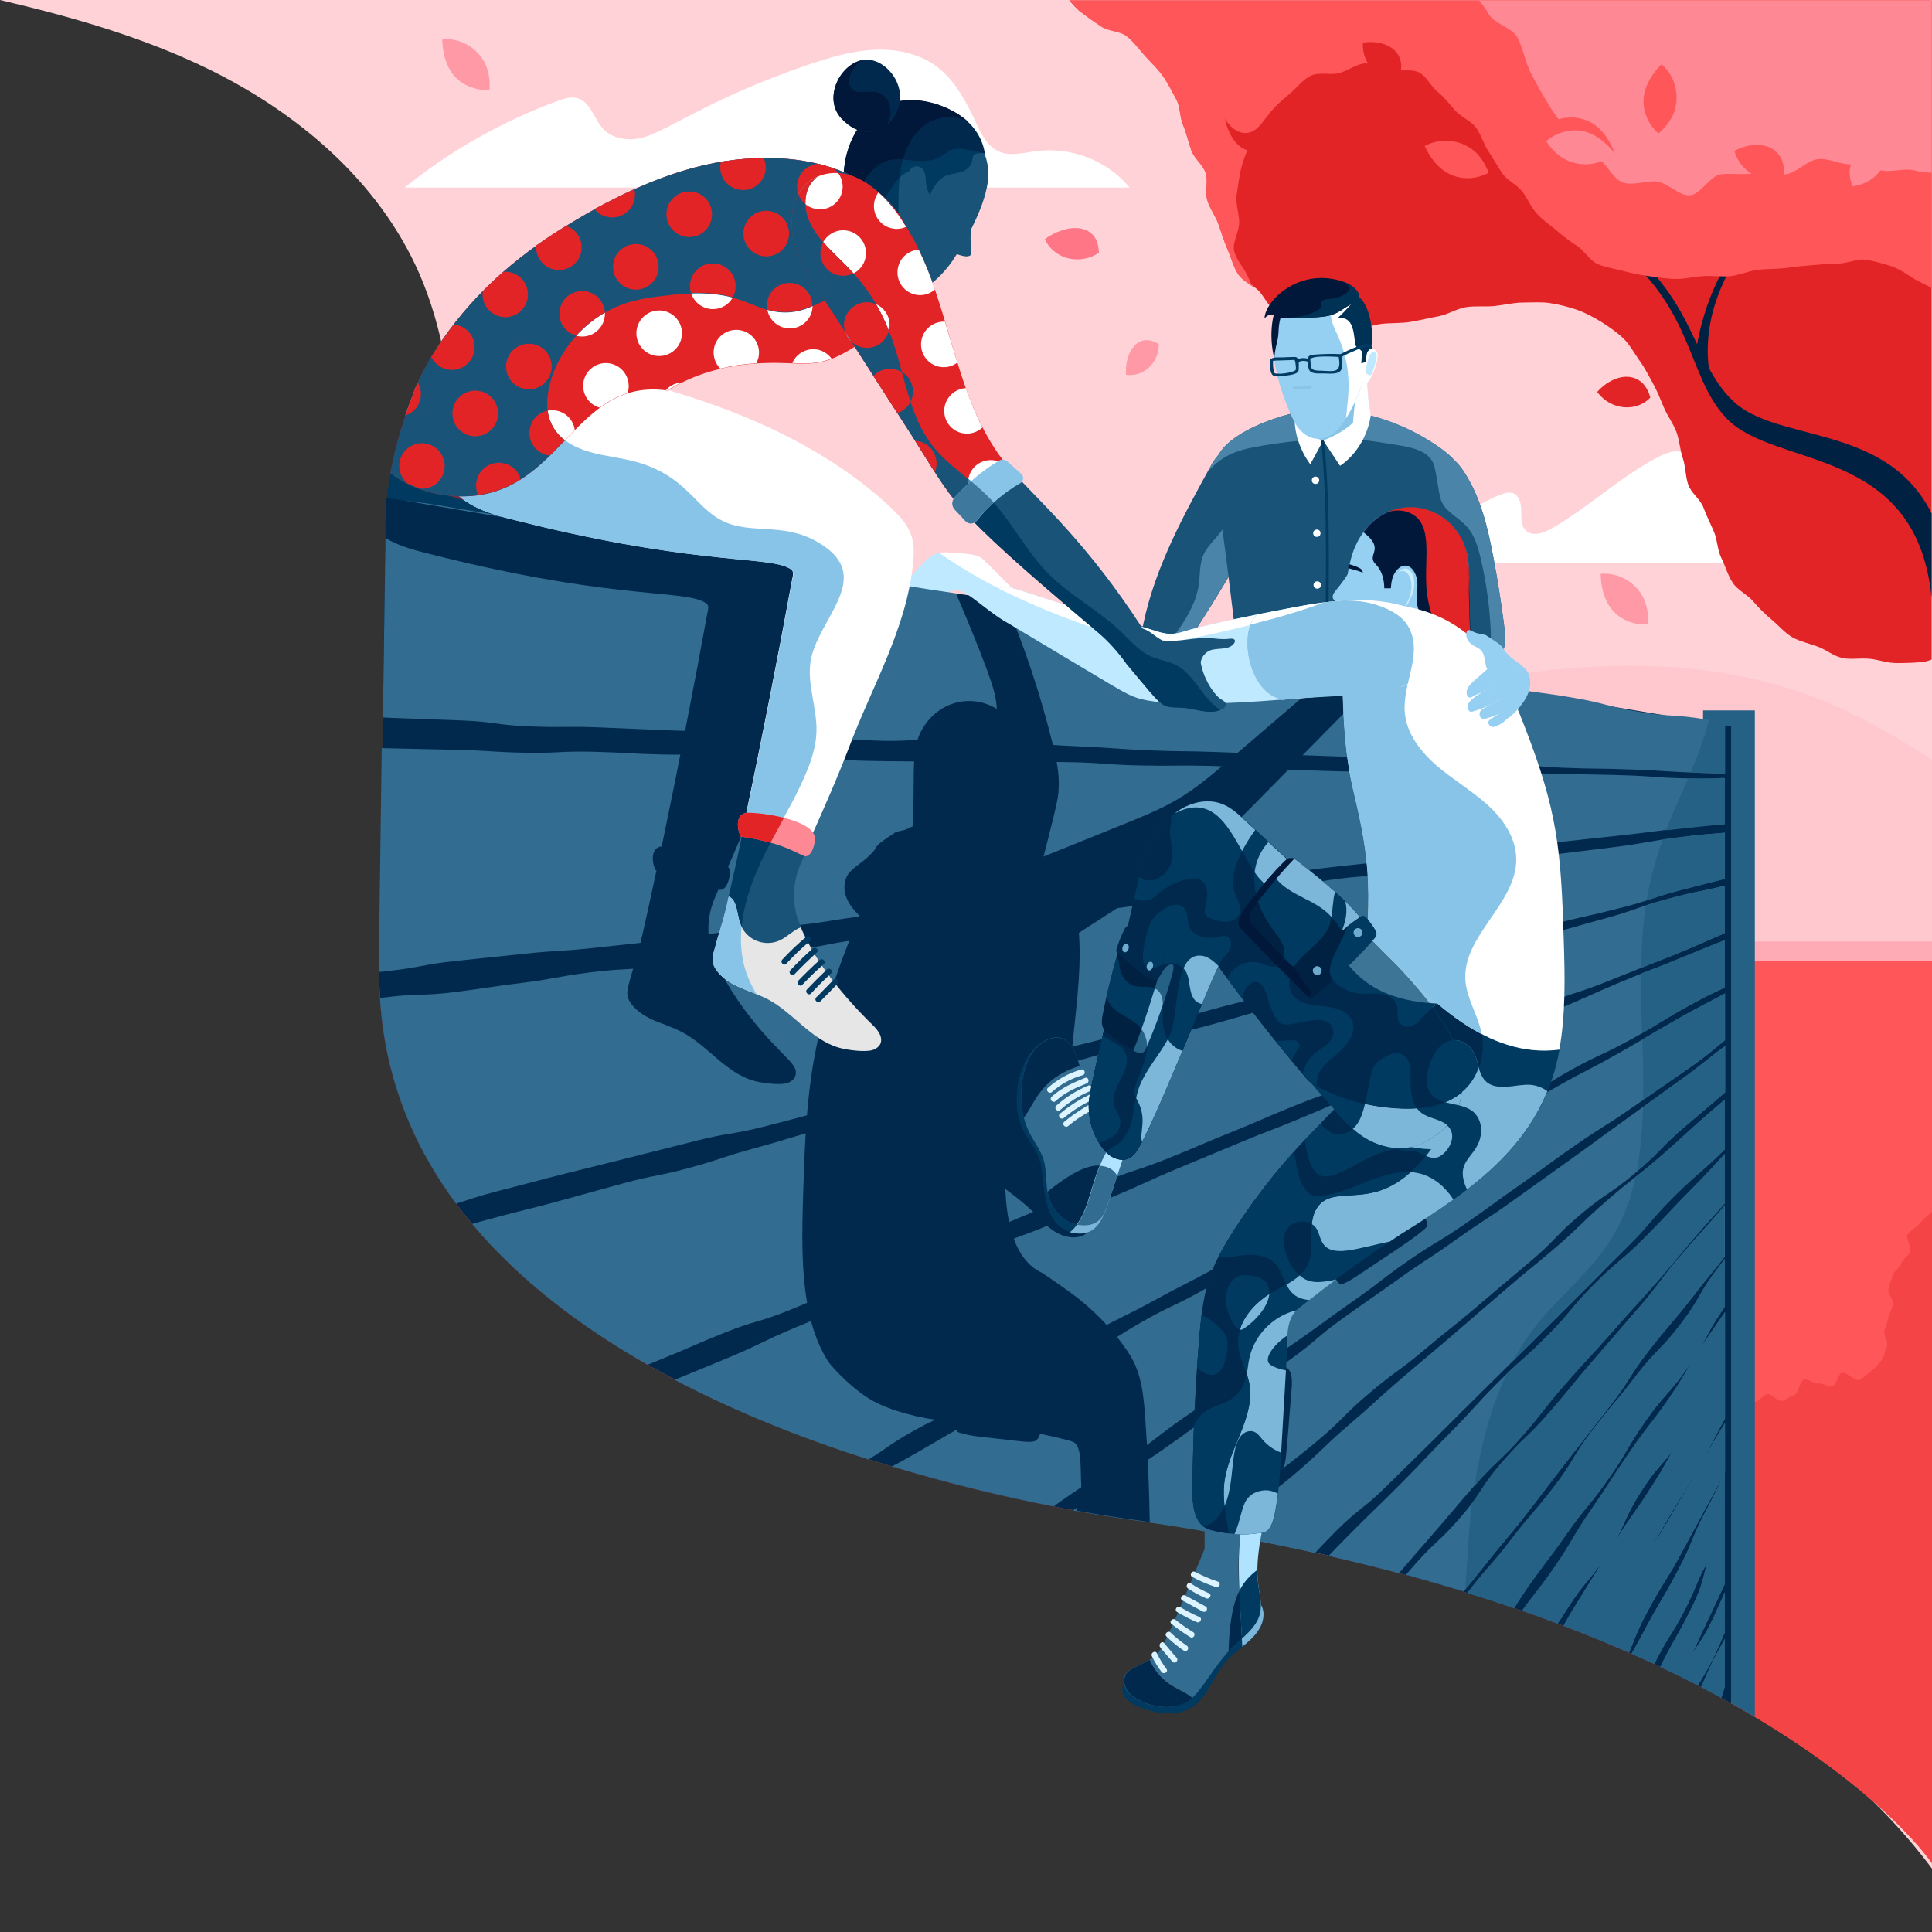<svg xmlns="http://www.w3.org/2000/svg" xmlns:xlink="http://www.w3.org/1999/xlink" viewBox="0 0 1000 1000"><rect x="0" y="0" width="1000" height="1000" fill="#333333" stroke="none"/><path d="M1000 0H0c37.1 8.7 73.8 19.1 108 35.8 46 22.5 87.9 57.8 108.9 105.5 49.5 113-19.9 289.5 37.8 426.6 38.6 91.7 127.5 151.4 219.3 184.3s189.5 44.1 283.4 69.7c92.1 25.2 184.7 67.8 242.6 145.3V0z" fill="#ffd2d8"></path><path d="M584.7 97.1c-11.5-14-30.3-21.2-48.2-18.9-6.5.8-13.5 2.9-19.5.2-6.2-2.7-9.4-9.5-12.2-15.7-5-10.7-10.8-21.5-20.3-28.5-9.2-6.7-21-9-32.4-8.4-11.4.6-22.4 3.9-33.2 7.5C365.2 51.6 344.3 69 331 71.6c-6.5 1.3-14 .1-18.6-4.7-4.9-5.1-6.6-13.9-13.3-16-3.5-1.1-7.2.1-10.6 1.4-28.6 10.5-55.4 25.7-79.1 44.8h375.3zm368.9 194.3c-5.1-8.8-11.2-17.9-20.8-20.8-12.1-3.6-25.9 4-37.4-1.4-10.1-4.7-13.4-17-17.9-27.2-1.4-3.1-3.2-6.2-6.2-7.6-4-1.8-8.6-.1-12.5 1.9-19.9 10.2-36.3 26.1-55.6 37.2-4.2 2.4-9.9 4.4-13.4 1.1-2.6-2.4-2.4-6.5-2.4-10s-.8-7.8-4-9.2c-2.2-.9-4.7-.2-6.9.7-22.5 8.9-39.6 28.4-63 35.2h240.1z" fill="#fff"></path><path d="M1000 393.1c-16.5-10.3-33.1-20.3-50.6-28-64.7-28.4-139.4-23.8-208.2-7.5-68.8 16.3-134.6 43.6-203.4 59.8-56.4 13.2-114.5 18.8-172.4 16.6v63.2H1000V393.1z" fill="#ffc7ce"></path><path d="M196.4 497.1l-.1 6.8c0 236.5 390.9 282.8 390.9 282.8 323.7 46.2 412.3 177.1 412.3 177.1h.5V497.1H196.4z" fill="#ff5759"></path><path d="M1000 964.5l-.5-.8S949.2 889.4 785.9 833c1.5-1 2.8-1.7 4.5-2.7 2.2-1.2 2.9-5.1 5.1-6.2 2.2-1.1 3-5.5 5.2-6.5 2.3-1 6.5 2.3 8.8 1.3 2.2-1.1 2.1-6.8 4.3-7.9 2.2-1.1 4.5-1.4 6.7-2.7 2.1-1.3 6 .5 8-.9s2.4-4.9 4.4-6.3c1.9-1.5 7.3 1.3 9.2-.3 1.9-1.6 4.8-2.2 6.6-3.9s-.4-7.5 1.2-9.3c1.7-1.8 4.6-2.4 6.2-4.2 1.6-1.9 4.9-2.4 6.4-4.4 1.5-1.9 3.1-3.8 4.6-5.7 1.4-1.9.6-5.5 2-7.5s6.1-1.6 7.5-3.6c1.4-2 1.1-5 2.5-7s2-4.5 3.4-6.4c1.5-1.9 4.9-2.1 6.4-3.9 1.6-1.8 2.4-4 4.1-5.7 1.7-1.7 2.1-4.6 3.9-6.2 1.9-1.5.7-7.6 2.7-8.9 2-1.3 7 2.4 9.3 1.4 2.1-.9 3.6-3.2 5.7-3.9 2.1-.7 5.6 4 7.8 3.5s3.9-2.4 6.1-2.8c2.2-.4 3.1-7.9 5.4-8.3 2.2-.4 5 2.5 7.2 2.1 2.2-.4 5.1 1.9 7.3 1.3 2.2-.6 2.8-6 4.9-6.8 2.1-.8 7.2 4.7 9.2 3.6 2-1.1 4.2-3.1 6-4.5 1.8-1.4 3.8-3.7 5.2-5.4 1.6-1.9 1.9-5.3 2.9-7.4 1.1-2.1-2-6-1.2-8.3.7-2.3 1.6-4.3 2-6.7.5-2.3 2-4.4 2.4-6.8.4-2.4-2.7-5.3-2.4-7.6.4-2.4 1.6-4.8 2.1-7.1.5-2.4 3.9-4.2 4.6-6.5.7-2.3 3.6-3.7 4.6-5.8 1-2.2-2.6-7.3-1.3-9.2 1.4-2 4.2-3.4 5.8-5.2 1.7-1.7 3.5-3.9 5.4-5.3l1.5-1.2v337.3z" fill="#f44446"></path><path fill="#ffabb5" d="M196.6 487.3l-.2 9.8H1000v-9.8z"></path><path d="M582.8 194c9.6 1.3 17.2-6.8 17-15.9-2.4-1.5-5.2-2.4-7.9-1.9-6.6 1.5-9.6 10.1-9.1 17.8z" fill="#ff99a5"></path><path d="M540.8 123.8c5.1 10.9 18.7 13.4 28 7-.1-3.5-1-7.1-3.4-9.5-5.9-5.8-16.9-3.2-24.6 2.5z" fill="#ff7686"></path><path d="M228.9 20.3c.1 6.5 1.7 13.5 5.8 18.5s11.1 8.2 18.7 7.7c.2-4-.1-8-1.5-11.7-3.2-8.6-12.3-15.4-23-14.5zM828.5 297c.1 6.5 1.7 13.5 5.8 18.5s11.1 8.2 18.7 7.7c.2-4-.1-8-1.5-11.7-3.1-8.6-12.3-15.4-23-14.5z" fill="#ff99a5"></path><defs><path id="a" d="M548.9.2h450.9v392.7H548.9z"></path></defs><clipPath id="b"><use xlink:href="#a" overflow="visible"></use></clipPath><g clip-path="url(#b)"><path d="M570 13.4c3.9 2.6 9.9 2.3 13.3 5.1 3.6 3 6.5 6.9 9.4 10.2 3.1 3.4 6.7 6.7 9.2 10.4 2.7 3.8 4.8 8.1 6.9 12 2.2 4 1.8 9.3 3.6 13.5 1.8 4.2 2.7 8.7 4.2 12.9 1.5 4.3 6.2 7.6 7.5 11.9 1.4 4.4-.5 9.7.8 14 1.3 4.4 4.4 8.3 5.8 12.5 1.5 4.4 2.9 8.8 4.6 12.8 1.9 4.3 3 8.9 5.4 12.7 2.4 3.9 7.3 5.7 10.6 8.9 3.1 3.1 4.9 8.2 9.1 10.6 3.7 2.1 8.2 4 12.9 5.4 4 1.2 8.8 1.5 13.7 2.1 4.2.5 8.8 1.9 13.7 1.9 4.9 0 9.8-2.2 14.7-2.7 4.8-.5 9.9-.2 14.7-1 4.8-.8 9.6-2 14.5-2.9 4.8-.9 9.3-3.9 14.1-4.7 4.9-.8 10-.1 14.8-.6 5-.5 9.9-1.8 14.7-1.8 4.9 0 9.8-.4 14.1.3 4.9.7 9.6 2 13.8 3.4 4.6 1.6 8.9 4 12.7 6.3 4 2.5 8 5.3 11.4 8.5 3.3 3.2 5.6 7.6 8.3 11.4 2.7 3.7 4.8 7.8 7.1 12 2.2 4 3.9 8.3 5.7 12.6 1.8 4.2 4.7 8 6.4 12.4 1.6 4.3 1.8 9.2 3.3 13.6 1.5 4.4 1.3 9.3 2.8 13.7 1.5 4.4 6.3 7.6 7.9 11.9 1.6 4.4 3.7 8.4 5.5 12.7 1.8 4.3 1.7 9.4 3.8 13.5 2.1 4.1 3.3 9 5.9 12.8 2.6 3.9 7.5 6 10.5 9.5s6.2 6.7 9.8 9.7c3.5 2.9 6.5 6.6 10.6 9 3.9 2.2 8.6 3.1 13.1 4.8 4.2 1.5 8.1 4.9 12.8 5.9 4.3.9 9.2-.1 14.1.4 4.4.4 9 2.2 13.8 2.2 4.7 0 9.4-.1 13.8-.6 4.6-.5 8.7-3.8 13.1-4.7 4.5-1 9.7.7 14-.7 4.4-1.4 7.6-6 11.8-7.6 4.3-1.7 9.5-1 13.6-2.9 4.2-1.9 8.2-4 12.4-5.9 4.1-1.9 8.6-3.1 12.8-4.9 4.2-1.9 7.9-4.7 12.1-6.4 4.2-1.7 8.6-2.7 13-4.1 4.3-1.4 8.7-2 13.2-3 4.4-1 8.4-3.9 13.1-4.4 4.4-.5 9-2.3 13.7-2.3 4.6 0 8.8 3.8 13.1 4.2 4.5.5 9.2-1 13.4-.2 4.4.9 8.7 2.1 12.9 3.3 4.3 1.2 8.8 1.7 13 3.2 4.2 1.4 7.3 5.9 11.4 7.5 4.2 1.5 9.6-.6 13.8.8 4.2 1.5 7.4 5.7 11.7 7 4.2 1.3 8.8 1.1 13.2 2.1 4.3.9 8.4 3.3 12.9 3.8 4.3.5 8.8 0 13.4 0 4.5 0 9.4 1.1 14 .5 4.5-.6 8.8-3.1 13.3-4.4 4.4-1.2 8.1-4.5 12.4-6.3 4.2-1.7 9.5-1.4 13.5-3.6s8.5-4.1 12.3-6.7c3.7-2.6 6.6-6.7 10-9.8 3.4-3.1 5.1-7.8 8.1-11.3 3-3.5 5.7-6.9 8.2-10.8 2.5-3.8 7.7-6.3 9.6-10.5 1.9-4.1.1-9.7 1.4-14.2 1.3-4.3 2.2-8.6 2.8-13.3.6-4.4 2.7-8.8 2.7-13.5 0-5 .1-10.1-.5-15s-2.5-9.7-3.4-14.6c-1-4.9-3.2-9.4-4.4-14.3-1.1-4.8-.8-10-1.9-14.9-1.1-4.8-.9-10-1.9-14.9-.9-4.9-1.9-9.7-2.5-14.7-.6-4.9-2.1-9.8-2.1-14.8 0-4.6.2-9.2.7-13.7.6-4.5 1.4-9.1 2.5-13.5s3.8-8.4 5.3-12.7c1.4-4.3 1.8-9 3.5-13.3 1.7-4.2 2.8-8.7 4.6-12.9 1.8-4.2 5.4-7.7 7.1-11.8 1.8-4.2 3.3-8.6 5-12.8 1.7-4.3 1.3-9.3 2.8-13.6 1.5-4.3 3.1-8.5 4.2-13 1.1-4.4 3.8-8.6 4.4-13.1.6-4.5.9-9.2.9-13.8 0-4.8-2.3-9.2-3.1-13.7-.8-4.7-1.4-9.2-2.9-13.5-1.6-4.4-2.2-9.3-4.5-13.3-2.3-4.1-6.7-6.7-9.6-10.4-2.8-3.7-6.2-6.6-9.5-10-3.3-3.2-6.4-6.4-10.2-9.3-3.6-2.8-7-5.9-11-8.4-3.9-2.4-7-6.5-11.2-8.6-4.1-2.1-9.3-2.1-13.6-3.9-4.3-1.8-8.6-3.3-13.1-4.8-4.4-1.5-8.8-2.8-13.4-4-4.5-1.2-9.1-1.8-13.7-2.7-4.6-.9-9-2.4-13.6-2.9-4.7-.6-9.1-4-13.7-4.3-4.7-.3-9.5.6-14.1.6s-9.3.5-13.8.7c-4.6.2-9.3-.5-13.8-.1-4.6.4-8.8 4.1-13.4 4.7-4.6.6-9.3-.5-13.8.3-4.6.8-8.8 3.1-13.2 4-4.5.9-8.8 2.4-13.3 3.5s-10-1.8-14.4-.6c-4.5 1.2-8.6 3.4-13 4.8s-8.7 3.1-13 4.6c-4.4 1.5-8.2 4.5-12.5 6-4.3 1.6-9 2.1-13.3 3.8-4.3 1.7-7.9 5.1-12.1 6.8-4.3 1.7-9.7.5-13.9 2.2-4.3 1.8-8.2 4.2-12.4 6-4.3 1.8-9 2.4-13.2 4.1-4.3 1.8-7.5 5.9-11.8 7.6-4.3 1.7-9.4 1.2-13.7 2.8-4.3 1.6-7.2 6.9-11.5 8.5-4.3 1.6-9.9-.4-14.2 1-4.4 1.4-8.4 3.7-12.8 5-4.4 1.3-8.8 2.5-13.3 3.6s-8.6 3.9-13.1 4.7c-4.5.8-9.3.3-13.8.9-4.5.6-9.2-.9-13.8-.6-4.5.3-9 2.8-13.6 2.8s-9.3-.8-13.9-1c-4.6-.3-9.3.3-14-.2-4.6-.5-8.8-4-13.4-4.7-4.6-.7-9.5 1-14.1.1-4.5-.8-8.6-4-13.2-5-4.5-1-9.2-1.2-13.7-2.3-4.5-1.1-8.7-3.2-13.2-4.4-4.5-1.2-9.1-1.9-13.6-3.1-4.5-1.2-9-2-13.5-3.3-4.5-1.3-9.3-1.1-13.8-2.4-4.5-1.3-8.4-4.4-12.9-5.7-4.5-1.3-9.4-.8-13.9-2s-8.5-4.1-13-5.3c-4.5-1.2-9.1-1.9-13.6-3s-9.5-.2-14-1.1c-4.5-1-9.1-1.6-13.7-2.5-4.6-.8-8.7-4.5-13.3-5.1-4.6-.7-9.5 1.2-14.1.7s-9.2-.6-13.8-.9c-4.6-.3-9.2.3-13.9.3-4.6 0-9.3-.9-14.3-.6-4.7.3-9.2 2.2-14 2.8-4.7.6-9.6 0-14.2.9-4.7.9-9.8.5-14.3 1.8-4.7 1.4-8.2 5.6-12.4 7.5-4.5 2-9.3 2.8-13.1 5.4-4.1 2.8-6.7 6.6-9.7 10.1-3.1 3.6-8.1 6.2-9.8 10.8-1.5 4.3-2.1 9.4-2.1 14.5 0 4.5 3.5 8.5 4.8 13.1 1.2 4.3-.4 9.8 1.8 14 2.1 4 4.7 8.1 7.6 11.8 2.8 3.5 5.9 7.4 9.3 10.5 3.3 2.4 7.4 5.1 11.3 7.7z" fill="#e32426"></path><path d="M1055.1 431.1c10.8-45.2 46.5-57.7 63.1-95.9 19.2-44.2-.8-80.5 38-122.8l-1.1-9.3c-40.4 40.7-21.9 77.7-42.8 121.2-18.1 37.5-54.3 48.6-66.8 93.4-7.8 31.2 4.8 32.6 9.6 13.4z" fill="#012143"></path><path d="M1129.3 278.7c-10 96.5-56.9 75.7-76.1 144.2-.8 2.9-1.4 7.4-2.9 11-1.4 3.5-6.7 2.7-7-1.1-.2-2.5.5-5.5.7-8.5-4.5 24.7 5.9 26.9 10.4 9.1 10.8-45.2 47.2-60 63.7-98.2 8.8-20 9.5-38.4 11.2-56.5z" fill="#195378"></path><path d="M737.4 75.6c2.7 5.9 7.1 11.7 12.9 14.5 5.8 2.9 13.5 3 20.2-.7-1.4-3.7-3.4-7.2-6.2-10.1-6.4-6.4-17.5-8.8-26.9-3.7z" fill="#ff5759"></path><g fill="#012143"><path d="M828.7 119.2c49.3 30.1 45.7 67.6 68.9 88.9 27.1 24.9 100.5 6.5 111.3 89.3l-8.8 15.7c-5.9-83.3-80.7-69.9-106.3-96.4-21.8-22.6-16-59.9-63.5-92.9"></path><path d="M884.5 190.8c-3.2-26.1 7.3-49.2 23-70.1l-1.4-1.3c-15.9 17.6-25.6 41.6-28.6 64.8l7 6.6z"></path></g><path d="M1334.3 110.6c-.4-4.8-.1-9.6-.6-14.2-.6-4.7-4.7-8.9-5.4-13.5-.8-4.7-1.1-9.4-2.1-13.9-1-4.7-2.7-9.1-3.9-13.5-1.2-4.6-.5-9.7-1.9-14.1-1.5-4.5-3.8-8.7-5.6-13-1.8-4.4-5.4-7.9-7.4-12.1-2-4.3-1.4-9.9-3.6-14-2.3-4.1-5.6-7.7-8.2-11.6-2.6-4-4.6-8.3-7.4-12.1-2.8-3.8-5.2-8-8.3-11.6-3.1-3.6-6.6-6.9-9.8-10.3-3.3-3.4-7.1-6.3-10.6-9.5s-7.1-6.2-10.8-9.1c-3.6-2.9-7.6-5.6-11.5-8.3-3.8-2.7-8.4-4.4-12.4-6.9-3.9-2.5-6.7-7-10.9-9.4-4.1-2.3-8.9-3.4-13.1-5.5-4.2-2.1-8.4-4.2-12.7-6.2-4.2-1.9-8.8-3.4-13.2-5.2-4.3-1.8-8.4-4.2-12.9-5.8-4.4-1.6-9.6-.8-14.1-2.3-3.7-1.2-6.9-4.2-10.4-5.9-1.3.5-2.5 1-3.8 1.4-4.4 1.4-8.7 3.1-13 4.6-4.4 1.5-8.2 4.5-12.5 6-4.3 1.6-9 2.1-13.3 3.8-4.3 1.7-7.9 5.1-12.1 6.8-4.3 1.7-9.7.5-13.9 2.2-4.3 1.8-8.2 4.2-12.4 6-4.3 1.8-9 2.4-13.2 4.1-4.3 1.8-7.5 5.9-11.8 7.6-4.3 1.7-9.4 1.2-13.7 2.8-4.3 1.6-7.2 6.9-11.5 8.5-4.3 1.6-9.9-.4-14.2 1-4.4 1.4-8.4 3.7-12.8 5-4.4 1.3-8.8 2.5-13.3 3.6s-8.6 3.9-13.1 4.7c-4.5.8-9.3.3-13.8.9-4.5.6-9.2-.9-13.8-.6-4.5.3-9 2.8-13.6 2.8s-9.3-.8-13.9-1c-4.6-.3-9.3.3-14-.2-4.6-.5-8.8-4-13.4-4.7-4.6-.7-9.5 1-14.1.1-4.5-.8-8.6-4-13.2-5-4.5-1-9.2-1.2-13.7-2.3-4.5-1.1-8.7-3.2-13.2-4.4-4.5-1.2-9.1-1.9-13.6-3.1-4.5-1.2-9-2-13.5-3.3-4.5-1.3-9.3-1.1-13.8-2.4-4.5-1.3-8.4-4.4-12.9-5.7-4.5-1.3-9.4-.8-13.9-2s-8.5-4.1-13-5.3c-4.5-1.2-9.1-1.9-13.6-3s-9.5-.2-14-1.1c-4.5-1-9.1-1.6-13.7-2.5-4.6-.8-8.7-4.5-13.3-5.1-4.6-.7-9.5 1.2-14.1.7s-9.2-.6-13.8-.9c-4.6-.3-9.2.3-13.9.3-4.6 0-9.3-.9-14.3-.6-4.7.3-9.2 2.2-14 2.8-4.7.6-9.6 0-14.2.9-4.7.9-9.8.5-14.3 1.8-4.7 1.4-8.2 5.6-12.4 7.5-4.5 2-9.3 2.8-13.1 5.4-4.1 2.8-6.7 6.6-9.7 10.1-3.1 3.6-8.1 6.2-9.8 10.8-1.5 4.3-2.1 9.4-2.1 14.5 0 4.5 3.5 8.5 4.8 13.1 1.2 4.3-.4 9.8 1.8 14 2.1 4 4.7 8.1 7.6 11.8 2.8 3.5 5.9 7.4 9.3 10.5 3.3 3 7.4 5.7 11.3 8.3 3.9 2.6 9.9 2.3 13.3 5.1 3.6 3 6.5 6.9 9.4 10.2 3.1 3.4 6.7 6.7 9.2 10.4 2.7 3.8 4.8 8.1 6.9 12 2.2 4 1.8 9.3 3.6 13.5 1.8 4.2 2.7 8.7 4.2 12.9 1.5 4.3 6.2 7.6 7.5 11.9 1.4 4.4-.5 9.7.8 14 1.3 4.4 4.4 8.3 5.8 12.5 1.5 4.4 2.9 8.8 4.6 12.8 1.9 4.3 3 8.9 5.4 12.7 1.8 2.8 4.9 4.6 7.7 6.6-1-1.9-1.9-3.9-3-6.3-1.8-3.9-5.8-7.7-6.7-12.8-.7-4.2 2.7-9.2 2.7-14.4 0-4.3-2.1-9.5-1.2-14.8.8-4.7 1.2-9.8 2.7-14.7 1.4-4.8 3.4-9.6 5.4-13.9 2.2-4.8 5.6-8.8 8.4-12.3 3-3.9 6.6-7.2 10.3-10.2 3.8-3.1 7-7.5 11.2-9.7 4.5-2.3 10.5-.2 15-1.5 5-1.4 9.3-5 13.7-5 4.9 0 9.1 2.4 13.3 3.3 4.7 1 10.1-.6 14.1 1.3 4.1 2 6.3 7.3 9.8 10.1 3.5 2.8 6.1 6.3 9.2 9.8 3 3.3 7.9 5.1 10.7 8.8 2.7 3.6 3.8 8.4 6.4 12.2 2.5 3.7 4.7 7.8 7.3 11.6 2.6 3.7 7.6 5.7 10.3 9.3 2.7 3.6 4.4 8 7.5 11.4 3 3.4 6.8 5.8 10.3 8.8 3.4 3 6.8 5.5 10.7 8 3.7 2.4 6.2 7.4 10.5 9.3 4 1.7 8.8 2.4 13.4 3.6 4.2 1.1 8.7 2.1 13.5 2.7 4.3.5 8.9 1.4 13.7 1.4 4.6 0 9.4-1.2 14.1-1.5 4.6-.3 9.5.5 14.1 0s9.1-2.6 13.8-3.2c4.7-.6 9.4-.4 14-.9 4.7-.6 9.3-1.2 13.9-1.5 4.7-.4 9.3-.9 13.9-.9 4.9 0 9.7-2.6 14-2 4.8.7 9.5 2.1 13.6 3.4 4.5 1.5 8.4 4.5 12.2 6.8 4 2.3 8.8 4 12.2 7 3.4 3 6.2 7.1 9.1 10.6 2.9 3.5 5.3 7.5 7.9 11.4 2.5 3.8 6.3 6.9 8.6 11 2.3 3.9 1 9.9 3.3 14 2.2 4 6.4 6.9 8.6 11 2.2 4 4.4 8 6.7 12 2.3 3.9 2.7 9.2 5.2 13.1 2.5 3.8 6.6 6.6 9.4 10.3 2.7 3.6 5.9 7 9.1 10.4 3 3.4 7.6 5.1 11.1 8.3 3.3 3 4.2 9.2 8 12 3.6 2.6 9.1 2.8 13.2 5.2 3.9 2.2 7.9 4.2 12.3 6.1 4.1 1.8 7.8 4.7 12.4 6.2 4.2 1.4 8.9 1.8 13.5 2.9 4.3 1.1 8.9 1.4 13.6 2.2 1.7.3 3.4.8 5.1 1.3 1.4-.1 2.9 0 4.2.2 2.6.5 5.2 1.2 7.8 1.9 3.3-.2 6.8-1 10.3-.8 4.4.2 9-.6 13.7-.6 4.9 0 9.7 2.7 14.3 2.3 4.9-.4 9.7-.7 14.3-1.4 4.9-.8 9.2-3.3 13.7-4.4 4.7-1.2 9.3-2.4 13.7-4 4.6-1.7 8.2-4.9 12.4-7 4.3-2.2 9-3.4 12.8-6.1 3.9-2.8 8-5.3 11.5-8.5s6.2-7.2 9.3-10.9c3-3.6 7.9-6 10.6-10.1 2.6-4 3.9-8.9 6-13.2 2.1-4.2 4.7-8.4 6.5-12.9 1.7-4.4.3-9.9 1.7-14.5 1.3-4.5 4.1-8.7 5.1-13.4 1-4.6 3.1-9.1 3.8-13.9.7-4.6 1.5-9.4 1.9-14.3.4-4.7-1-9.6-.8-14.4.2-4.7-1.6-9.5-1.6-14.3 0-4.8.5-9.4.3-14.1-.2-5.1 2.7-10 2.3-14.6z" fill="#ff5759"></path><path d="M633.3 57c11.5-3.4 22 6.3 23.5 17.3-2.6 2.2-5.9 3.9-9.3 3.7-8.3-.4-13.4-11.6-14.2-21z" fill="#e32426"></path><path d="M631.2 55.1c8.6-4.5 18.5.6 21.3 9.3-1.7 2.2-4.1 4-6.8 4.4-6.7.8-12.4-6.3-14.5-13.7z" fill="#ff5759"></path></g><g clip-path="url(#b)"><path d="M826.7 202.9c7.4 9.8 20.5 10.3 27.5 2.9-.9-3.3-2.6-6.7-5.5-8.7-6.9-4.8-16.4-.7-22 5.8z" fill="#e32426"></path></g><path d="M1122.1-165.4c-3.9-4.8-5.1-12.4-9.4-16.7-4.3-4.4-11.6-6-16.3-9.9-4.7-3.9-11.7-4.9-16.7-8.5-5-3.6-8.1-10-13.3-13.2-5.2-3.2-12.1-3.6-17.6-6.5-5.4-2.9-11-5.3-16.6-7.9-5.6-2.6-11.6-3.9-17.3-6.2-5.7-2.3-9.8-8.6-15.6-10.8-5.8-2.1-12.2-2.4-18.1-4.4-5.8-2-12.2-2.3-18-4.1-5.9-1.8-10.5-7.8-16.4-9.5-5.9-1.7-11.7-3.8-17.6-5.4-5.9-1.6-13.5 2.9-19.4 1.3-5.9-1.6-10.7-7.4-16.6-8.9-5.9-1.5-13 1.8-18.9.4-6-1.4-10.3-10.2-16.2-11.5-6-1.3-12.7.9-18.7-.2-6-1.2-11.7-4.1-17.7-5.1s-12.7 1.9-18.7 1c-6.1-.9-11.2-8.8-17.3-9.5-6.1-.7-12.5 1.3-18.6.8-6.1-.5-12.2-2.6-18.3-2.9-6.1-.4-12.6 8.2-18.7 8.1-6.1-.2-12.1-6.8-18.3-6.8-6.1.1-12.3.9-18.4 1.2-6.1.3-12.2.9-18.3 1.4-6.1.5-11.8 4.5-17.9 5.2-6.1.8-13-4.3-19.1-3.3-6 1-10.6 9.8-16.6 11.1-6 1.3-12.2.8-18.1 2.4-5.9 1.5-13.7-3.2-19.5-1.4-5.8 1.8-11.2 5.6-17 7.7-5.8 2.1-8.6 11.3-14.3 13.7-5.6 2.4-12.4 1.8-17.9 4.5-5.5 2.7-14-.1-19.3 2.9-5.3 3-10.8 6.4-15.9 9.6-5.1 3.3-7.2 11.3-12.2 14.9-4.7 3.4-8.2 8.5-12.7 12.4-4.5 3.9-11.3 5.4-15.2 9.8-4 4.5-4.7 11.3-7.8 16.2-3.2 5.1-5.8 9.8-7.7 15.4-1.9 5.6-.6 10.9-.9 16.9-.4 7.1-7.3 14.5-5.6 21.4 1.6 6.8 2.8 14.6 5.4 21.1 2.2 5.5 10.7 8.2 13.3 13.5 2.7 5.3-.2 13.8 2.9 18.9 3.1 5 8 9.2 11.5 14 3.5 4.8 13 4.7 16.8 9.2 3.8 4.5 2.8 13.5 6.9 17.6 4.2 4.2 12 4.4 16.5 8.2 4.5 3.8 4.4 13.8 9.2 17.2 4.8 3.5 12.7 2.4 17.8 5.5 2.3-.6.7-2.2 1.2-4.5 1.5-5.7 3.2-11.5 5.9-17.1 2.6-5.4 8.2-8.9 11.7-13.8 3.5-5 8.2-8.1 12.5-12.2 4.4-4.3 8.2-7.8 13.2-10.9 5.2-3.2 7.4-13.9 13.1-15.4 5.8-1.5 13.2 1.9 19.3 2.5 5.7.6 10.8 6.7 16.6 7.4 5.7.7 11.4.9 17.1 1.9 5.7 1 11.9-1.3 17.6 0 5.7 1.3 12.6-1.8 18.1-.1 5.6 1.7 10.7 5.4 16 7.5 5.4 2.2 9.2 7.8 14.2 10.6 5.2 2.9 11.2 4.5 15.8 8.2 4.6 3.7 12.2 4.8 16.3 9.1 4 4.3 6.7 10.4 10.3 15.2 3.6 4.7.4 14 3.6 19.1 3.2 5 7.4 9.2 10.3 14.3 2.9 5.2 12.2 7 14.9 12.2 3 5.7 4 12.5 6.9 18.3 3 5.8 6.1 11.3 9.5 16.8 3.4 5.6 7.2 10.3 11.5 15.2 4.3 4.8 8.5 8.8 14 12.4 4.8 3.1 7.5 10.6 12.8 12.4 5.3 1.8 12-1.2 17.6-.5 5.5.7 11.1 7.2 16.8 7.1 5.6-.1 10.6-10.2 16.2-10.9 5.6-.6 11.3.4 16.8-.5 5.5-1 11.7 1.4 17.3.4 5.6-1 10.4-7 16-7.7 5.6-.8 11.8 2.9 17.4 2.7 5.7-.2 11 2.7 16.6 3.3 5.6.6 11.5-1.6 17 0 5.7 1.7 13.2.2 18.3 2.9 5.2 2.8 6.8 11.5 11.5 15s11.1 4.9 15.5 8.7c4.4 3.9 7.9 8.7 12.2 12.7 4.3 4 11.8 4.4 16.2 8.2 4.3 3.7 7.9 8.4 12 12.4 4 4 4.9 11.1 8.7 15.2 3.9 4.1 8.9 7.1 12.7 11.2 3.9 4.1 8.8 7.1 12.7 11.2 3.9 4 8.8 6.8 13 10.7 4.1 3.8 7.6 8 12.1 11.5 4.4 3.5 4 13.6 8.7 16.8 4.6 3.2 12.2 2.2 17 5 4.9 2.8 9.5 6.2 14.6 8.6 5.1 2.4 11.4 1.9 16.7 3.8 5.3 1.9 10.4 4 15.8 5.4 5.4 1.4 10.2 7.3 15.8 8.1 5.6.7 11.5 2.6 17.1 2.7 5.6.1 11.7-.9 17.2-1.4 5.6-.5 10.9-4.3 16.4-5.4 5.5-1.1 11.2-1.9 16.5-3.5 5.4-1.6 10-5.4 15.3-7.4 5.2-2 12.2-.4 17.2-2.8s9-7.3 13.9-10.1 6-11.4 10.6-14.5c5-3.4 11.1-4.9 15.9-8.7 4.8-3.7 10.9-5.7 15.4-9.8 4.5-4.1 12.2-5 16.4-9.4 4.2-4.4 8.2-9.3 12.1-14 3.9-4.6 1.2-14.5 4.8-19.4 3.6-4.9 12.5-6.1 15.8-11.2 3.3-5.1 4.3-11.7 7.2-17s3-12 5.6-17.5c2.6-5.5 11.2-8.4 13.4-14.1 2.2-5.7 4-11.7 5.9-17.5 1.8-5.8 3.1-12 4.5-17.9 1.4-5.9 3.9-11.8 5-17.8 1-6-4.2-12.9-3.5-19 .6-6 3.3-11.9 3.5-18 .2-5.9.5-16.3-4.8-18.8" clip-path="url(#b)" fill="#ff8895"></path><g clip-path="url(#b)"><path d="M860 33.2c-4.6 4.6-8.5 10.7-9.2 17.1-.7 6.5 1.8 13.7 7.6 18.8 3-2.6 5.6-5.7 7.4-9.3 3.8-8.3 2.3-19.6-5.8-26.6z" fill="#ff5759"></path></g><g clip-path="url(#b)"><path d="M897.7 78.1c3.6 12.2 16.2 17.5 25.6 12.9.3-3.6-.1-7.4-2.2-10.4-4.9-7.2-15.6-6.8-23.4-2.5z" fill="#ff5759"></path></g><g clip-path="url(#b)"><path d="M958.8 96.4c12.7-1.4 20.1-12.8 17.3-22.9-3.4-.9-9.6 1.2-12.5 4-6.2 6.2-7.7 10.4-4.8 18.9z" fill="#ff8895"></path></g><g clip-path="url(#b)"><path d="M835.8 79.4c-2.2-6.1-6.1-12.2-11.6-15.6-5.6-3.4-13.2-4.1-20.2-1.1 1.1 3.8 2.8 7.5 5.3 10.6 5.9 7 16.7 10.5 26.5 6.1z" fill="#ff5759"></path></g><g clip-path="url(#b)"><path d="M835.7 79.3c-4-5.1-9.5-9.8-15.8-11.3-6.3-1.5-13.8.1-19.6 5.1 2.2 3.3 4.9 6.3 8.3 8.5 7.6 4.9 19 4.9 27.1-2.3z" fill="#ff8895"></path></g><g clip-path="url(#b)"><path d="M705.4 22.1c-.5 11.7 8.8 19.9 18.3 18.8 1.3-3 2.1-6.5 1.2-9.7-2.1-7.7-11.4-10.5-19.5-9.1z" fill="#e32426"></path></g><path d="M908.3 888.7v-521h-26.8v506.1c9.6 4.9 18.5 9.9 26.8 14.9z" fill="#256085"></path><path d="M196.3 503.9c0 236.5 390.9 282.8 390.9 282.8 146.7 21 245.1 59.3 308.8 94.9V376L199.7 259.9l-3.4 244z" fill="#01294d"></path><path d="M506.7 288.2c-3.2-1.7-17.8-2.7-20.9-2-5.4 1.2-11.3 8.8-17.8 16-1.5 1.7-3.5 3.2-2.8 5.8.3 1.1 1.1 2.1 2 2.9 3.4 3 8.3 3.3 12.8 3.1 2.4-.1 4.2-.6 6.1-2.2 4.6-3.9 6.9-10.6 14.2-6.7 7.4 4 15.3 17.4 21.8 11.9 2.7-2.3 4.2-6.5 3.3-10-.5-1.9-2.2-2.9-3.5-4.2-7.7-7.7-12.6-13.3-15.2-14.6z" fill="#bfe9ff"></path><path d="M520 306.1c1.9.9 3.8 1.8 5.8 2.7 0-.6-.1-1.3-.2-1.9-.5-1.9-2.2-2.9-3.5-4.2-4-4-7.9-8-12-12-1-1-2.1-2-3.3-2.6-3.1-1.7-17.7-2.6-20.8-2 4.7 3.2 17.3 11.9 34 20z" fill="#fff"></path><path d="M218.7 193c-10 21.6-18.9 50.2-18.9 76.3 0 26.7 9.4 52.4 35.9 52.4 37.9 0 61.8-47.8 61.8-83.5 0-38.1-27.7-57.1-49.5-57.1-7.4 0-22.3 3.9-29.3 11.9" fill="#003a60"></path><g fill="#326c91"><path d="M892.8 597.2c-5.2 5.5-7.5 8.4-16.5 17.5-12.6 12.7-12.3 13.1-24.9 25.8-12.6 12.7-13.7 11.6-26.3 24.3-12.6 12.7-11.5 13.8-24.1 26.5-12.6 12.7-13.4 11.9-26 24.6-12.6 12.7-12.1 13.3-24.7 26s-12.3 13-24.9 25.7c-12.6 12.7-12.9 12.5-25.5 25.2-6.1 6.1-9.2 9.3-12.2 12.5 12.6 2.9 24.7 5.9 36.4 9 5.2-6 7.4-8.7 16-18.5 11.7-13.4 11.5-13.6 23.2-27s13-12.3 24.7-25.7c11.7-13.4 10.9-14.1 22.7-27.4 11.7-13.4 12.1-13.1 23.8-26.4 11.7-13.4 12-13.2 23.7-26.5 11.7-13.4 11.3-13.8 23-27.1 5.6-6.3 8.6-9.6 11.4-12.7v-25.8zm0-28.1c-1.9 1.6-4 3.4-6.8 5.8-13.5 11.6-13.1 12-26.5 23.6-13.5 11.6-14 11-27.4 22.6-13.5 11.6-12.8 12.4-26.2 24-13.5 11.6-13.8 11.2-27.2 22.8-13.5 11.6-13.4 11.6-26.9 23.2-13.5 11.6-13.6 11.4-27.1 23-13.5 11.6-13.1 12-26.6 23.5-13.5 11.6-12.8 12.3-26.3 23.9-13.5 11.6-14.3 10.6-27.7 22.2-5.8 5-9.1 7.8-12 10.4 16.9 3 33.1 6.3 48.6 9.7 2.6-2.9 5.5-6 10.9-11.4 12.5-12.4 13.8-11 26.3-23.4 12.5-12.4 12.6-12.3 25.1-24.7 12.5-12.4 12.4-12.5 24.9-24.8 12.5-12.4 12.5-12.4 25-24.7 12.5-12.4 12.4-12.4 24.9-24.8 12.5-12.4 12.3-12.6 24.8-24.9 12.5-12.4 11.4-13.4 23.9-25.8 12.5-12.4 13.3-11.6 25.8-23.9l.5-.5v-25.8zm0 54.8c-10.5 12.1-11.1 12.4-22.3 25.3-11.6 13.4-10.7 14.3-22.3 27.7-11.6 13.4-11.6 13.4-23.3 26.9-11.6 13.4-11.2 13.8-22.9 27.2-11.6 13.4-12.9 12.4-24.5 25.8s-9.8 15-21.4 28.4c-11.6 13.4-13 12.2-24.7 25.6-1.4 1.6-2.6 3-3.7 4.3 10.3 2.8 20.3 5.7 29.9 8.6 2.5-2.9 5.2-6.2 9.8-12 10.9-14 11.4-13.6 22.3-27.5 10.9-14 10.7-14.2 21.6-28.1l21.8-28c10.9-14 9.6-15 20.4-29 10.9-14 11.5-13.5 22.4-27.5 8.8-11.3 10.7-13.3 16.9-21.1v-26.6zm0-82.4c-10.1 7.4-11.2 9.1-24 18.2-14.4 10.3-14.3 10.4-28.7 20.7-14.4 10.3-14.3 10.5-28.7 20.8l-28.8 20.6c-14.4 10.3-14.8 9.7-29.2 20-14.4 10.3-14.8 9.7-29.2 20-14.4 10.3-14.5 10.1-28.9 20.4-14.4 10.3-13.5 11.5-27.9 21.8-14.4 10.3-14.9 9.6-29.3 19.9-14.4 10.3-14.1 10.7-28.5 21s-14.7 9.9-29.1 20.2c-12.8 9.2-14.8 9.5-25.2 16.7 19.9 3.6 31.9 5.1 31.9 5.1 13 1.9 25.6 3.8 37.8 6 .8-.7 1.6-1.4 2.6-2.2 13.6-11.5 13.6-11.6 27.3-23.1 13.6-11.5 14.1-11 27.8-22.5 13.6-11.5 12.6-12.7 26.3-24.2 13.6-11.5 14.4-10.6 28.1-22.1 13.6-11.5 14-11.1 27.6-22.7 13.6-11.5 13.6-11.6 27.3-23.1 13.6-11.5 12.5-12.9 26.1-24.4 13.6-11.5 14.9-10.1 28.5-21.6 13.6-11.5 12.5-12.8 26.2-24.4 10.8-9.1 13-11.1 20.2-17.2v-23.9zm0-27.3c-9.8 5.4-12 6.1-25 13.5-15.3 8.7-15.1 9-30.5 17.7-15.3 8.7-15.7 8.1-31 16.8-15.3 8.7-15.4 8.6-30.7 17.3-15.3 8.7-14.7 9.8-30 18.4-15.3 8.7-15.9 7.6-31.3 16.3-15.3 8.7-14.5 10.1-29.8 18.8-15.3 8.7-15.9 7.7-31.2 16.4-15.3 8.7-14.9 9.4-30.2 18.1-15.3 8.7-15.9 7.6-31.3 16.3-15.3 8.7-14.8 9.6-30.1 18.3-15.3 8.7-15.9 7.6-31.2 16.3-15.3 8.7-14.7 9.8-30 18.5s-15.2 8.9-30.5 17.6c-3.4 1.9-6.1 3.3-8.3 4.5 32.2 9.7 61.5 16.4 83.7 20.7 2.3-1.7 5.1-3.7 8.9-6.3 14.5-10.1 15.5-8.6 30-18.7s14-10.8 28.4-20.9c14.5-10.1 14.9-9.4 29.4-19.5 14.5-10.1 14.6-9.9 29.1-20 14.5-10.1 14.3-10.4 28.7-20.5 14.5-10.1 14-10.8 28.5-20.9 14.5-10.1 15.1-9.2 29.6-19.2s14.3-10.4 28.7-20.4c14.5-10.1 14.2-10.5 28.7-20.5 14.5-10.1 14.9-9.4 29.4-19.5 14.5-10.1 14.5-10 29-20.1 10.6-7.3 13-10 19.1-14.8v-24.2zm0-27.6c-6.3 2.5-10 3.9-21.1 8.5-16.4 6.9-16.7 6.4-33.1 13.3-16.4 6.9-16.3 7.3-32.7 14.2-16.4 6.9-16.6 6.5-33.1 13.4-16.4 6.9-16.3 7.2-32.8 14.1-16.4 6.9-16.3 7.2-32.8 14.1-16.4 6.9-16.3 7.2-32.8 14.1-16.4 6.9-16.7 6.4-33.1 13.3-16.4 6.9-16.5 6.8-32.9 13.7-16.4 6.9-16.2 7.4-32.7 14.3-16.4 6.9-16.2 7.5-32.6 14.4-16.4 6.9-16.8 6-33.3 12.9-16.4 6.9-16.3 7.3-32.7 14.2-16.4 6.9-16.9 5.8-33.4 12.7-16.4 6.9-16.5 6.8-32.9 13.7-16.4 6.9-16.1 7.8-32.5 14.7-15 6.3-16.4 6.7-29.1 12 33.1 17.4 67.9 30.9 100.3 41.2 9.6-5.7 10.9-7.9 24.1-15.2 15.5-8.5 16.3-6.9 31.8-15.3 15.5-8.5 14.6-10 30.1-18.5 15.5-8.5 15.4-8.6 30.8-17.1 15.5-8.5 15.8-7.8 31.3-16.3s15.7-8 31.2-16.5 15.3-8.8 30.7-17.3c15.5-8.5 15.8-7.9 31.2-16.4 15.5-8.5 15.5-8.4 30.9-16.9 15.5-8.5 14.9-9.5 30.3-18 15.5-8.5 16-7.4 31.5-15.9s14.7-9.9 30.1-18.4c15.5-8.5 16-7.5 31.4-16 15.5-8.5 15-9.2 30.5-17.7 8.7-4.8 12.7-6.5 17.3-8.7v-24.6zm0 333.1V762c-2.5 5.3-4.2 9.2-9.3 18.9-8.3 15.7-6.8 16.5-15.2 32.3-8.3 15.7-9.1 15.4-17.4 31.1-2.8 5.3-4.7 8.7-6.4 11.6 4 1.8 7.9 3.5 11.8 5.3 7.6-15.4 9-14.4 16.8-30 5.6-11.3 6.3-15.5 10.4-21.7-2.1 6.8-2.1 11-7.6 22-7.8 15.9-8.8 15.5-16.5 31.2 6.8 3.2 13.3 6.4 19.5 9.6 3.3-5.9 5.9-9.1 10.7-20.1 1.3-2.9 2.3-5.3 3.2-7.4v-20.7c-1.4 3.1-3.1 6.8-5.7 12.6-4.9 10.6-7.8 13.8-11.3 19.2.6-1.2 1.2-2.5 1.9-3.9 7.4-16.2 7.6-16.1 15.1-32.3z"></path><path d="M892.8 676.3v-24.7c-1 1.3-2.1 2.7-3.3 4.3-10.8 14.1-8.9 15.5-19.7 29.6-10.8 14.1-12.4 12.8-23.2 26.9-10.8 14.1-11.4 13.6-22.2 27.7-10.8 14.1-9.2 15.3-20 29.4-10.8 14.1-11.6 13.5-22.4 27.6-10.8 14.1-11.7 13.4-22.5 27.4 8.4 2.6 16.4 5.2 24.3 7.9 1.5-2.6 3.5-5.7 6.4-10 10.2-14.5 10.7-14.1 20.9-28.7 10.2-14.5 11.3-13.7 21.5-28.3 10.2-14.5 9-15.3 19.2-29.9 10.2-14.5 11.9-13.4 22-27.9.5-.7.9-1.4 1.4-2-2.9 5-4.8 8.8-11 17.8-10.1 14.6-10.9 14-20.9 28.6-10.1 14.6-9.6 14.9-19.7 29.5s-9 15.3-19.1 29.9c-8.4 12.1-10.4 13.7-16.6 22.3 6.3 2.2 12.4 4.4 18.4 6.7 1.4-2.1 3-4.7 5.1-7.9 9.5-15 11.5-13.8 21-28.8s7.4-16.4 16.9-31.4c7.7-12.2 10.7-13.5 16.6-21.6-2.6 4.7-4.5 8.6-10.1 17.4-9.4 15-10.2 14.5-19.6 29.4-9.4 15-9.2 15.1-18.6 30.1-4.2 6.7-6.4 10.5-8.3 13.9 12 4.6 23.3 9.2 33.9 13.9 2.9-6.7 3.8-10.5 9.7-21.5 8.4-15.7 9.4-15.1 17.8-30.7 8.4-15.7 8.5-15.6 16.9-31.2 2.3-4.2 3.9-7.3 5.3-9.9v-25.5c-2.2 3.5-4.5 7.2-8.5 14.2l-17.6 30.6c-6.1 10.6-8.3 13.7-11.9 19.6 1.4-2.6 3.1-5.7 5.6-9.9 8.9-15.3 9.2-15.2 18.1-30.5 7.9-13.6 8.2-15.4 14.3-26.3v-55.1c-2.4 3.5-5 7.2-9.8 14.2-.9 1.3-1.7 2.5-2.5 3.6 3.4-6.1 4.7-9.8 11.7-19.8.1-.3.3-.6.5-.9zm0-217.9c-12.3 3.1-14.2 2.7-29.3 6.8-16.9 4.6-16.6 5.8-33.5 10.4-16.9 4.6-16.8 4.8-33.7 9.4-16.9 4.6-17.3 3.2-34.2 7.8-16.9 4.6-16.5 6.1-33.4 10.7s-17.1 3.9-34 8.5-17 4.1-33.9 8.7-16.8 5-33.7 9.6c-16.9 4.6-17.1 4-34 8.6s-16.8 5.1-33.7 9.7c-16.9 4.6-16.8 4.9-33.7 9.5-16.9 4.6-16.9 4.5-33.8 9.1s-17.1 4-34 8.6-17 4.3-33.9 8.9c-16.9 4.6-16.8 5.1-33.7 9.7-16.9 4.6-16.7 5.5-33.6 10.1-16.9 4.6-17.2 3.4-34.1 8-16.9 4.6-16.9 4.7-33.8 9.3-16.9 4.6-17 4.2-33.9 8.8-4.5 1.2-7.8 2.1-10.5 2.9 24.5 29.3 56.4 53.3 90.8 72.9 2-.8 4.3-1.8 7.1-2.9 16.4-6.6 16.2-7.1 32.5-13.6 16.4-6.6 17-5 33.4-11.6s16-7.4 32.4-13.9c16.4-6.6 16.7-5.8 33-12.4s16.4-6.4 32.8-12.9c16.4-6.6 16.2-6.9 32.6-13.5 16.4-6.6 16.1-7.3 32.4-13.9 16.4-6.6 16.8-5.6 33.1-12.1 16.4-6.6 16.2-6.9 32.6-13.5 16.4-6.6 16.2-7 32.5-13.6 16.4-6.6 16.6-5.9 33-12.5s16.4-6.5 32.7-13.1c16.4-6.6 15.8-7.9 32.2-14.4 16.4-6.6 16.4-6.4 32.8-13s16.8-5.5 33.1-12.1c16.4-6.6 16.4-6.5 32.8-13 14.1-5.7 15.9-6.9 26.5-11.3v-24.7zm-694.6-87c1.5 0 3.1.1 4.9.2 17.8.7 17.8.6 35.7 1.3 17.8.7 17.8 2.4 35.6 3.1 17.8.7 17.9-.2 35.7.5 17.8.7 17.8.8 35.6 1.5s17.8.2 35.7.9c17.8.7 17.8 1.8 35.6 2.5s17.8 1.2 35.6 1.9 17.9-.9 35.7-.2c17.8.7 17.8.6 35.7 1.3 17.8.7 17.8 1.2 35.6 2 17.8.7 17.8 1.3 35.6 2s17.8.2 35.7.9c17.8.7 17.8.6 35.7 1.3 17.8.7 17.8.6 35.7 1.3 17.8.7 17.8 1.4 35.6 2.1 17.8.7 17.8.2 35.7.9 17.8.7 17.8 1.7 35.6 2.5 17.8.7 17.8.2 35.7.9 17.8.7 17.8 1.1 35.6 1.8 5.5.2 9.3.3 12.4.4v-26.3c-2.6-.5-5.7-1.1-9.9-1.8-17.2-2.9-17.5-1.1-34.8-4-17.2-2.9-17-4.4-34.2-7.3-17.2-2.9-17.3-2.3-34.6-5.2-17.2-2.9-17.2-3.3-34.4-6.2-17.2-2.9-17.2-3.2-34.4-6.1-17.2-2.9-17.3-2.6-34.5-5.5s-17.2-3.2-34.4-6.1c-17.2-2.9-17.5-1.6-34.7-4.6-17.2-2.9-17-4.4-34.2-7.3-17.2-2.9-17.2-2.9-34.5-5.8-17.2-2.9-17.3-2.8-34.5-5.7-17.2-2.9-17.3-2.5-34.5-5.4-17.2-2.9-17.3-2.3-34.6-5.2-17.2-2.9-17.2-3.1-34.4-6s-17-4.1-34.3-7c-17.2-2.9-17.3-2.4-34.6-5.3-17.2-2.9-17.1-3.7-34.3-6.6-17.2-2.9-17.3-2.8-34.5-5.7-17.2-2.9-17.3-2.7-34.5-5.7-14.8-2.5-17-2-28.3-3.7l-1.6 113.4zM892.8 431c-7.1.7-10.9.7-23.1 2.3-17.6 2.2-17.5 3.1-35.2 5.3-17.6 2.2-17.6 2.1-35.3 4.3-17.6 2.2-17.6 2.4-35.2 4.6-17.6 2.2-17.6 2.2-35.3 4.4-17.6 2.2-17.8.7-35.4 2.9-17.6 2.2-17.5 3.6-35.1 5.8-17.6 2.2-17.7 1.4-35.4 3.6-17.6 2.2-17.6 2.4-35.2 4.6-17.6 2.2-17.6 2.8-35.2 5s-17.7 1.4-35.3 3.6c-17.6 2.2-17.6 2.4-35.2 4.6-17.6 2.2-17.7 1.8-35.3 4-17.6 2.2-17.5 3.4-35.1 5.6-17.6 2.2-17.6 2.2-35.3 4.4-17.6 2.2-17.7 1.9-35.3 4.1-17.6 2.2-17.8 1-35.4 3.2s-17.5 3.2-35.1 5.4-17.6 2.6-35.2 4.8c-17.6 2.2-17.8.5-35.5 2.7-1.1.1-2 .3-3 .4 2.5 41.2 17.1 76.4 39.4 106.4 6.9-2.1 10.3-3.6 22.3-6.7 17-4.3 17-4.5 34-8.8 17-4.3 17.1-4.2 34.1-8.5s17-4.3 34.1-8.6c17-4.3 17.4-2.9 34.5-7.2 17-4.3 17-4.5 34-8.9 17-4.3 17-4.4 34.1-8.8 17-4.3 16.9-5 33.9-9.4 17-4.3 17-4.5 34-8.8 17-4.3 17.2-3.8 34.2-8.1 17-4.3 17-4.5 34.1-8.8 17-4.3 16.8-5.1 33.9-9.5 17-4.3 17-4.6 34-9 17-4.3 17.2-3.5 34.3-7.9 17-4.3 17.2-3.6 34.3-7.9 17-4.3 16.7-5.6 33.8-10 17-4.3 17.3-3.4 34.3-7.8 17-4.3 17.2-3.9 34.2-8.2 17-4.3 16.7-5.6 33.8-9.9 11-2.8 14.9-3.8 20.8-5.3V431zm0 417.1c-3.1 5.9-5.4 9.2-10.1 20.1-.8 1.9-1.5 3.5-2.2 5 3.6 1.9 7.1 3.7 10.5 5.6.7-2.2 1.2-4 1.7-5.8v-24.9zM873 402.9c-17.7-.4-17.7-1.3-35.4-1.7l-35.4-.8c-17.7-.4-17.7.2-35.4-.2s-17.7-.1-35.4-.5-17.7 0-35.4-.4-17.7-.7-35.4-1.1c-17.7-.4-17.7-1.4-35.4-1.8-17.7-.4-17.7.2-35.4-.2s-17.7-1.3-35.4-1.7c-17.7-.4-17.7.8-35.4.4s-17.7-.2-35.4-.6c-17.7-.4-17.7-.1-35.4-.5s-17.7-1.5-35.4-1.9c-17.7-.4-17.7-1-35.4-1.4-17.7-.4-17.7.4-35.4 0s-17.7-1-35.4-1.4c-17.7-.4-17.7.9-35.4.5s-17.7-1.1-35.4-1.5l-35.4-.8c-1 0-1.9 0-2.8-.1L196 503.1c1.4-.1 2.9-.3 4.6-.5 17.7-1.9 17.5-3.3 35.2-5.2 17.7-1.9 17.7-1.8 35.4-3.7 17.7-1.9 17.8-1.1 35.5-3l35.4-3.8c17.7-1.9 17.6-2.8 35.3-4.7 17.7-1.9 17.7-1.4 35.4-3.3s17.6-2.9 35.3-4.8c17.7-1.9 17.8-.7 35.5-2.6 17.7-1.9 17.6-2.5 35.3-4.4 17.7-1.9 17.7-1.6 35.4-3.5s17.8-1.3 35.4-3.2c17.7-1.9 17.6-2.4 35.3-4.3 17.7-1.9 17.7-1.8 35.4-3.7 17.7-1.9 17.6-2.4 35.3-4.3 17.7-1.9 17.7-1.7 35.4-3.6 17.7-1.9 17.6-2.9 35.3-4.8 17.7-1.9 17.7-1.4 35.4-3.3l35.4-3.8c17.7-1.9 17.6-2.3 35.3-4.2 10.3-1.1 14.6-1.5 19.9-1.9v-23.9c-4.9.4-9.2.6-19.4.3z"></path></g><path d="M892.8 569.1c-1.9 1.6-4 3.4-6.8 5.8-13.5 11.6-13.1 12-26.5 23.6-6.2 5.4-9.7 8.1-12.9 10.7-9.9 45-36.5 54.1-56.9 84.3-2.2 3.2-4.4 6.8-6.5 10.8 2.4-2.4 5.3-5.2 9.7-9.6 12.5-12.4 12.4-12.4 24.9-24.8 12.5-12.4 12.3-12.6 24.8-24.9 12.5-12.4 11.4-13.4 23.9-25.8 12.5-12.4 13.3-11.6 25.8-23.9l.5-.5v-25.7zm0 28.1c-5.2 5.5-7.5 8.4-16.5 17.5-12.6 12.7-12.3 13.1-24.9 25.8-12.6 12.7-13.7 11.6-26.3 24.3-12.6 12.7-11.5 13.8-24.1 26.5-10.8 10.9-12.9 11.9-21.2 19.9-7 15-13 34.3-16.6 57.9l.3-.3c11.7-13.4 13-12.3 24.7-25.7 11.7-13.4 10.9-14.1 22.7-27.4 11.7-13.4 12.1-13.1 23.8-26.4 11.7-13.4 12-13.2 23.7-26.5 11.7-13.4 11.3-13.8 23-27.1 5.6-6.3 8.6-9.6 11.4-12.7v-25.8zm0 26.7c-10.5 12.1-11.1 12.4-22.3 25.3-11.6 13.4-10.7 14.3-22.3 27.7-11.6 13.4-11.6 13.4-23.3 26.9-11.6 13.4-11.2 13.8-22.9 27.2-11.6 13.4-12.9 12.4-24.5 25.8-9.2 10.6-10 13.8-15.7 21.3-.3 2.5-.6 4.9-.8 7.5-1.1 12.2-1.6 24.9-2.6 37.1 2.2-2.6 4.9-5.8 8.8-10.9 10.9-14 11.4-13.6 22.3-27.5 10.9-14 10.7-14.2 21.6-28.1l21.8-28c10.9-14 9.6-15 20.4-29 10.9-14 11.5-13.5 22.4-27.5 8.8-11.3 10.7-13.3 16.9-21.1v-26.7zm-17.7-224.1c1.6.1 3.3.1 5.3.2 5.5.2 9.3.3 12.4.4v-26.3c-2.3-.4-4.9-.9-8.2-1.5-1 3.9-2.1 7.6-3.3 11.1-2 5.7-4 11-6.2 16.1zm17.7 141.7c-10.1 7.4-11.2 9.1-24 18.2-9.8 7-12.9 9.3-18.4 13.3-.2 8-.7 15.9-1.7 23.4-.5 3.5-1 6.8-1.6 10 12.9-11 12.1-12.5 25.5-23.8 10.8-9.1 13-11.1 20.2-17.2v-23.9zm0-138.7c-5.1.1-9.3.3-19 .1-3.9 9-7.9 17.6-11.5 26.9 2.8-.3 6.1-.7 10.6-1.2 10.3-1.1 14.6-1.5 19.9-1.9v-23.9zm-24.5 410.5c-8.3 15.7-9.1 15.4-17.4 31.1-2.8 5.3-4.7 8.7-6.4 11.6 4 1.8 7.9 3.5 11.8 5.3 7.6-15.4 9-14.4 16.8-30 5.6-11.3 6.3-15.5 10.4-21.7-2.1 6.8-2.1 11-7.6 22-7.8 15.9-8.8 15.5-16.5 31.2 6.8 3.2 13.3 6.4 19.5 9.6 3.3-5.9 5.9-9.1 10.7-20.1 1.3-2.9 2.3-5.3 3.2-7.4v-20.7c-1.4 3.1-3.1 6.8-5.7 12.6-4.9 10.6-7.8 13.8-11.3 19.2.6-1.2 1.2-2.5 1.9-3.9 7.5-16.2 7.7-16.2 15.1-32.3v-57.7c-2.5 5.3-4.2 9.2-9.3 18.9-8.4 15.7-6.9 16.5-15.2 32.3zm24.5 34.8c-3.1 5.9-5.4 9.2-10.1 20.1-.8 1.9-1.5 3.5-2.2 5 3.6 1.9 7.1 3.7 10.5 5.6.7-2.2 1.2-4 1.7-5.8v-24.9zm-109.1-15.8c1.5-2.6 3.5-5.7 6.4-10 10.2-14.5 10.7-14.1 20.9-28.7 10.2-14.5 11.3-13.7 21.5-28.3 10.2-14.5 9-15.3 19.2-29.9 10.2-14.5 11.9-13.4 22-27.9.5-.7.9-1.4 1.4-2-2.9 5-4.8 8.8-11 17.8-10.1 14.6-10.9 14-20.9 28.6-10.1 14.6-9.6 14.9-19.7 29.5s-9 15.3-19.1 29.9c-8.4 12.1-10.4 13.7-16.6 22.3 6.3 2.2 12.4 4.4 18.4 6.7 1.4-2.1 3-4.7 5.1-7.9 9.5-15 11.5-13.8 21-28.8s7.4-16.4 16.9-31.4c7.7-12.2 10.7-13.5 16.6-21.6-2.6 4.7-4.5 8.6-10.1 17.4-9.4 15-10.2 14.5-19.6 29.4-9.4 15-9.2 15.1-18.6 30.1-4.2 6.7-6.4 10.5-8.3 13.9 12 4.6 23.3 9.2 33.9 13.9 2.9-6.7 3.8-10.5 9.7-21.5 8.4-15.7 9.4-15.1 17.8-30.7 8.4-15.7 8.5-15.6 16.9-31.2 2.3-4.2 3.9-7.3 5.3-9.9v-25.5c-2.2 3.5-4.5 7.2-8.5 14.2l-17.6 30.6c-6.1 10.6-8.3 13.7-11.9 19.6 1.4-2.6 3.1-5.7 5.6-9.9 8.9-15.3 9.2-15.2 18.1-30.5 7.9-13.6 8.2-15.4 14.3-26.3v-55.1c-2.4 3.5-5 7.2-9.8 14.2-.9 1.3-1.7 2.5-2.5 3.6 3.4-6.1 4.7-9.8 11.7-19.8l.6-.9v-24.7c-1 1.3-2.1 2.7-3.3 4.3-10.8 14.1-8.9 15.5-19.7 29.6-10.8 14.1-12.4 12.8-23.2 26.9-10.8 14.1-11.4 13.6-22.2 27.7-10.8 14.1-9.2 15.3-20 29.4-10.8 14.1-11.6 13.5-22.4 27.6-10.8 14.1-11.7 13.4-22.5 27.4 8.3 2.6 16.4 5.3 24.2 7.9zM892.8 431c-7.1.7-10.9.7-23.1 2.3-3.7.5-6.6.9-9.1 1.2-3.3 9.3-6.3 19.4-8.3 31.6 5.3-1.7 9.3-3.2 19.6-5.9 11-2.8 14.9-3.8 20.8-5.3V431zm0 83.2c-9.8 5.4-12 6.1-25 13.5-9.3 5.3-12.9 7.5-17.7 10.3.3 10.5.6 21 .4 31.1 9-6.2 10.9-7.5 23.1-16 10.6-7.3 13-10 19.1-14.8v-24.1zM892.8 458.4c-12.3 3.1-14.2 2.7-29.3 6.8-5.1 1.4-8.7 2.5-11.6 3.4-.5 3.6-1 7.4-1.4 11.4-.6 6.8-.9 13.8-1 20.9 4.2-1.7 8.3-3.3 16.7-6.7 14.1-5.7 15.9-6.9 26.5-11.3v-24.5zM892.8 486.6c-6.3 2.5-10 3.9-21.1 8.5-11.8 4.9-15.2 6.1-22.3 8.8-.1 10.1.2 20.5.5 30.8 10.6-6 11.9-7.5 25.5-14.9 8.7-4.8 12.7-6.5 17.3-8.7v-24.5z" fill="#256085"></path><g><path d="M573.7 421.8c.1.2.2.5.2.8-.1-.3-.2-.6-.2-.8zM453.9 726.2c7.2 3.4 12.4 4.8 20.1 6.8 7.2 1.6 14.6 2.6 22 3.4-1.3 4-1.2 4.6.5 5.1 5 1.6 10.4 2.2 15.7 2.7 23.8 2.6 23.8 3.7 26.2-2.1 2.3.5 15 3.3 17 4.2 4.7 2.1 3.7 12.6 4.3 23.9-1.7 2.2-2.8 5.3-2.3 11 0 .3 0 .5.1.8 18.6 3.3 29.8 4.7 29.8 4.7 2.6.4 5.2.8 7.8 1.1-.2-14.2-.8-28.1-1.5-41.1-1.3-18.7-1.3-32.3-8-44.1-4.4-7.4-10.4-14.5-16.4-20.6-6.3-6.3-12.2-10.8-12.5-11-3.5-2.7-13.7-9.8-17.2-12.1-30.8-13.9-15.4-87.9-15.4-87.9-1.9-33.4 5.3-56.9 7.9-73 2.1-12.5 3-25.3 3.3-37.9.2-5.6 2.2-11 2.6-16.6.4-5.6-.1-11.4-1.5-16.9-.7-2.8-1.7-5.6-1.6-8.5.1-2.9 1.3-4.6 3.3-6.6 1.1-1.1 1.9-1.1 1.7-2.9-.4-3.9-5.9-6.5-6.5-10.3-1.1-7.8-2.9-14.7-7.1-21.2-12.5-19-35.6-18.1-46.9-2.7-8.7 11.8-5.4 22.8-6.9 53.3-1.1.4-2.7 1.7-6.3 2.4-3.5.6-2.6 1-4.6 2-6.7 4.6-7.1 4.7-9.1 8.2-.5.5-1 1-1.5 1.6-5.4 5.7-11.1 7.7-12.9 12.5-2.9 7.6 1.4 14.3 6.9 19.6-25.3 59.9-27.4 88.4-29.1 141.5-.9 29.1-2.4 65.7 13 89.4 2 2.9 13.9 15.9 25.1 21.3z" fill="#01294d"></path><path d="M510.8 607.9c-13.3-11.3-16.2-23.1-18.3-39.6-2.5-19.3-4.5-60.9-.1-78.5 7.5-29.6 33.7-34.4 53.6-26.2 9.6 4 11.6 8.5 12.3 17.5 1.6 18.6-.9 37.3-2.8 55.8-2.2 20.3.8 22.5 7.8 38 7 15.6 9.1 33.4 5.9 50.2-1 5.3-2.9 11-7.6 13.8-4.7 2.8-10.9 1.5-15.6-1.4-4.6-2.9-8.2-7.2-12.1-11-7.1-6.9-15.6-12.2-23.1-18.6zM199.5 278.5c5.8 3.4 12.4 5.6 18.9 7.2 92.6 24 131.6 19.7 144.8 25.3 4.4 1.9 3.6 2.9 2.6 8.1-6.2 34.2-14.7 77.8-23.3 119-5.7.6-5.3 7.9-3.2 12.3.2 0 .4.1.5.1-11.4 53.4-9.6 41.5-13.8 56.8-1.5 5.6-2.4 8.5 1.3 13 .6.8 1.3 1.5 2.1 2.2.7.6 1.5 1.3 2.4 1.9.8.6 1.8 1.2 2.6 1.7.7.4 1.7.9 2.7 1.4.7.4 1.7.8 2.8 1.2.9.4 1.9.8 2.8 1.1 3.6 1.4 7.3 2.8 10.5 4.5 13.1 6.9 22.3 20.8 36.6 25 4.2 1.3 13.7 2.5 17.6 1.3 1.9-.6 3.7-1.9 4.3-3.8 1.9-5.9-6.1-9-21.3-27.7-8.1-10-15.6-21.3-20.7-33.3-4.1-9.7-4-20.6 0-30.3.7-1.7 1.4-3.4 2.2-5.1 3.7 1.4 5.9-5 5.9-8.9 0-1-.3-2-.9-2.9 6.4-14.9 13.1-30.1 18.7-45 11.8-31.2 29.6-61.1 32.9-94.7.5-5 .5-9-.4-12.7l-228.4-38.7-.2 21z" fill="#01294d"></path><path d="M522.8 450.3c19.9-8 39.9-16 59.8-24.1 9.4-3.8 18.9-7.7 27.6-12.9 9.3-5.6 17.6-12.7 25.9-19.8 13-11.2 26.1-22.3 39.1-33.5 6.3-5.4 13.5-11.2 21.9-10.9 3.6.1 7.6 2 8.3 5.5.7 3.4-1.9 6.6-4.4 9.1-17.1 17.4-34.3 34.8-51.4 52.2-6.1 6.2-12.2 12.4-18.9 18.1-10 8.5-21.1 15.7-32.2 22.9-21.5 13.9-43 27.9-64.6 41.8" fill="#01294d"></path><path d="M494.9 307.3c5.8 13.6 11.1 26.2 16.2 40.1 5.9 16.1 6.2 21.4 2.1 38.7-6.4 27.5-12.9 54.9-19.9 82.2-2.6 10.3-5.3 21.2-2 31.3 3.3 10.1 15.3 18 24.7 13.1 6.8-3.6 9.4-11.8 11.3-19.3 19.9-77.8 20.4-78.2 20.7-86 .3-7.5-1.3-14.9-3.1-22.2-6.4-25.9-14.5-50.1-24.8-74.7l-25.2-3.2z" fill="#01294d"></path></g><g><path d="M627.3 240.1c-14.5 26.2-29.2 53-35.4 82.3-.7 3.4-1.3 7-.6 10.5 1.5 7.4 11.4 11.2 17.8 6.2 2.4-1.9 4.1-4.5 5.8-7 10.8-16.3 21-33 30.6-50.1 6.5-11.6 10.1-24.7 9.2-38-.8-12.3-10.1-19.8-19.8-12.5-5.1 3.8-7.6 8.6-7.6 8.6z" fill="#195378"></path><path d="M637.6 251.2c0 7.3-.4 15.4-4.1 21.7-3.1 5.2-8.3 9-10.7 14.5-2 4.7-1.6 10.1-2.3 15.1-1.3 9.3-6.3 17.6-11.8 25.2-3.2 4.4-6.7 8.7-9.8 13.1 3.3 1 7.2.6 10.2-1.8 2.4-1.9 4.1-4.5 5.8-7 7.4-11.2 14.5-22.6 21.4-34.2.7-3 1.3-6 1.9-9.1 2-12.3 2.8-25.2-.6-37.5z" fill="#4a85a9"></path><path d="M743 361.4c14.5-87 16.1-94.5 14-114-.9-8.6-10.3-15-17.8-19.6-15.8-9.7-34.2-15.3-52.8-16.1-15.7-.7-52.1 11-56.6 26-2.1 7 3.2 31.8 11.2 104.1l102 19.6z" fill="#195378"></path><path d="M739.6 239.6c2.2-3.3 8.1-6.1 10.7-3.8 3.1 2.9 5.3 5.1 7.2 8 9 13.6 12.8 29.9 15.7 46 2 10.7 3.7 21.4 5.1 32.2.5 3.9 1 7.8.5 11.7-1.3 10.1-9.3 13-15.7 7.4-2.5-2.2-4.2-5.3-5.8-8.2-13.8-26-32.6-68-17.7-93.3" fill="#195378"></path><path d="M771.6 343.7c3.6-.8 6.5-4.2 7.2-10 .5-3.9 0-7.8-.5-11.7-1.4-10.8-3.1-21.5-5.1-32.2-3-16-6.7-32.4-15.7-46-1.6-2.4-3.4-4.4-5.8-6.7-3.6-3.7-8.3-6.8-12.5-9.4-11.5-7.1-24.4-12-37.7-14.4l-3.8 13.7s8.2.3 28.7 3.9c6 1.1 12.6 3 15.3 8.5 1.9 3.9 2.7 16.3 4.5 20.3 2.5 5.5 8.7 8.1 12.8 12.6 4.1 4.4 5.9 10.5 7.3 16.3 4.3 18.1 6.1 36.7 5.3 55.1zm-146.7-99.2c8.5-9.9 16.9-11.9 29.6-14 19.9-3.3 29.8-2.9 30.4-2.5l.9-16.3c-15.1-.3-47.5 9.9-54.9 23.5-2.4 2.7-3.6 5-3.6 5-.8 1.4-1.6 2.8-2.4 4.3z" fill="#4a85a9"></path><path d="M676.8 232.1c-2.5-2.2-3.9-5.1-4.8-9.4-1.1-5.3-1.5-12.7-2.5-23.9-.5-5.1.2-9.5 3.6-13.6 5.3-6.3 15.3-9.6 24.5-7.2 10 2.7 9 9.5 9.5 15 .5 5.7 1.4 17.9 1.4 17.9-1.1.3-13.5 16.3-13.5 16.3l-10.2.9-8 4z" fill="#88c4e7"></path><path d="M708.6 210.9s-.9-12.2-1.4-17.9c-.4-5.4.4-12-8.7-14.8 6.3 18.3 1.9 31 1.8 42.5 3.4-4.5 7.6-9.6 8.3-9.8z" fill="#fff"></path><path d="M684.9 228l8.7 13.1s13-7.7 15.9-26l-1.2-8.2c0 .1-3.4 13.6-23.4 21.1z" fill="#fff"></path><path d="M678.2 240.3l6.7-12.3s-12.3-2.1-13.4-17.3l-.9.4s-3.4 14.2 7.6 29.2z" fill="#fff"></path><path d="M662.4 157.8c-6.8 18.8-2.7 36.6 5 55.1 1.4 3.2 2.8 6.5 5.1 9.2 5 5.9 12 6.8 18.2 1.7 11.8-9.8 31.4-58.2 7.7-74-9.5-6.4-31.2-4.8-36 8z" fill="#95d0f3"></path><path d="M698.4 149.8c-.4-.3-.8-.5-1.3-.8-4.4 3.6-8.2 7.9-8.2 13.4-.1 3.9 1.9 7.6 3.5 11.2 8.2 18.5 5.3 31.5 4.3 42.9 10.9-17.1 21.5-53.4 1.7-66.7z" fill="#fff"></path><path d="M704.1 198.5c-.5 1.7 3.6 3.7 7.7-8.4.8-2.3 2.2-7.1.4-8.7-.8-.7-2.1-.6-3.1-.1-.9.6-1.6 1.5-2.2 2.4l-2.8 14.8z" fill="#fff"></path><path d="M663.7 161.9c-2.4 6-1.6 9.6-2.3 13.3-.4 2.5-1.5 5.1-1.8 10.4-3-11.5-.9-23 .9-25.6.3-.5.6-.5 1.1-.3 1.4.4 1.7.5 2 .8.2.2.3.6.2.9" fill="#01183a"></path><path d="M655 164.3c1.1-1.3 3-1.8 4.6-1.3 1.8.6 2.9 1.7 4.9 1.7 28.6-.3 23.7-.9 36.8-8.5 1.8-1 2.9-2.5 1.7-4.5-2-3.5-5.9-5.4-9.7-6.5-21.6-6.1-38.4 10.6-38.8 19.5" fill="#01183a"></path><path d="M692.7 164.3c1.1.3 2.2.2 3.3.6 3.6 1.2 4.4 5.5 4.9 8.9.9 6.3.3 5 3.1 7.2.3.2.6.5.8.8.2.5.2.6-.2 6.3 1.8-.6 2-.6 2.1-.8.3-.4.5-4 1.1-5.1.7-1.3 2.2-1.5 2.4-6.1.4-7-1.8-19.3-7.4-22.8-3.8 4.4-5.6 6.9-10.1 11z" fill="#003256"></path><path d="M669.8 201.6c2.9.2 5.7 0 8.6-.5.9-.2.5-1.6-.4-1.4-2.7.4-5.4.6-8.2.4-.9 0-.9 1.4 0 1.5z" fill="#88c4e7"></path><path d="M683.9 228.6c3.7 38 2 76.6 2.1 114.7 0 1 1.5 1 1.5 0-.1-38.1 1.6-76.7-2.1-114.7-.1-.9-1.6-.9-1.5 0z" fill="#003c62"></path><path d="M696.7 146.5c1.3.7 2.3 2.4 1.7 3.7-.3.5-.7.9-1.2 1.3-5.5 4-9.8 2.8-11.9 3.7-1 .4-1.8 1.4-1.7 2.4.1.7.6 1.5-1.2 2.7-4.7 3.2-10.7 3.8-16.3 4.3 26.9-.3 22.5-1 35.3-8.5 1.8-1 2.9-2.5 1.7-4.5-2-3.5-5.9-5.4-9.7-6.5l-.9-.3c1.4.4 2.9 1 4.2 1.7z" fill="#003256"></path><path d="M658.8 186.9c.1-.4 5.4-.3 6.1-.4 1 0 2-.1 3-.1 1.6 0 2.5-.6 2.6 1.4.1 1 .5 2.8.1 3.7-.1.4-1 .6-1.7.9-2.5.8-5.6 1.2-8.2 1-1.3-.1-1.3-.6-1.5-1.9-.3-1.6-.3-3.3-.3-4.9 0-1-1.5-1-1.5 0 0 2.4-.5 7.9 2.8 8.2 2 .2 4.3-.2 6.3-.5 1.5-.2 3.7-.5 5-1.5.7-.6.7-1.2.7-2.1 0-1.5.4-4.6-.9-5.6-.7-.5-1.7-.3-2.4-.3-1.7 0-3.4.1-5.1.2-1.6.1-5.6-.5-6.3 1.4-.4 1 1 1.4 1.3.5zm18-.6c.2 1.6.1 4.1 1 5.5 1.4 2 5.6 1.4 7.5 1.5 2.2 0 6.8.6 8.5-1.3 1.7-1.9.7-5.8.4-8 0-.4-.3-.7-.7-.7-4.2-.2-8.3-.1-12.5.2-2.3.2-4 .2-4.3 2.7-.1.9 1.4.9 1.5 0 .3-2.5 13.4-1.5 15.3-1.4l-.7-.7c.3 2.2 1.3 6.2-1.2 7.5-1.7.9-5.6.3-7.5.3-1.5-.1-4.5.1-5.2-1.3-.6-1.1-.5-3.3-.7-4.5-.2-1.1-1.6-.7-1.4.2z" fill="#003c62"></path><path d="M671.7 187.7c1.5-1.1 3.5-1.1 5.2-.5.9.3 1.3-1.1.4-1.4-2-.7-4.6-.7-6.4.7-.7.5 0 1.8.8 1.2zm22.5-2.9c2.4-1.3 4.8-2.4 7.3-3.4 2.2-.9 5.6-2.8 7.8-1.1.8.6 1.5-.7.7-1.3-2.2-1.6-4.6-.7-6.9.2-3.4 1.2-6.6 2.7-9.8 4.4-.7.3 0 1.6.9 1.2z" fill="#003c62"></path><path d="M707.4 189.2c.5-1.9 1-6.6 3.5-7 1.3.2 1.7 1.2 1.7 2.4 0 1.9-2.4 9.7-3.4 9.7-.2 0-2.5-.7-2.5-2.3 0-.9.4-1.9.7-2.8z" fill="#bfe9ff"></path><g fill="#fff"><circle cx="680.9" cy="248.6" r="1.9"></circle><circle cx="681.6" cy="276" r="1.9"></circle><circle cx="681.8" cy="302.8" r="1.9"></circle></g></g><g><path d="M699.5 294.2c-2.4 4-5 7.7-8 11.3-1.8 2.2-2.6 3.9-.4 5.6 2.3 1.9 6.8 4.3 9 2.3.9-.8 1-2.1 1.2-3.3.1-1.2.3-2.4.4-3.6l-2.2-12.3z" fill="#95d0f3"></path><path d="M556.1 635.6c6.6-8 7.8-17.7 11.8-28.6l-18.7-69.7c-1.4-.4-2.8-.4-4.3-.1-13.1 2.9-18.6 18.7-18.6 32.1 0 17.7 8.8 20.7 12.1 32 2.6 9 .2 32 15.5 36.3.8-.6 1.6-1.2 2.2-2z" fill="#003a60"></path><path d="M572.7 625.3l-4.9-18.2c-4 10.9-5.1 20.6-11.8 28.6-.6.7-1.4 1.4-2.2 2.1 1.6.4 3.4.7 5.4.7 7.6-.1 10.9-6.2 13.5-13.2z" fill="#7cb7da"></path><path d="M587.5 578.1l2.2 3c.4-.8.9-1.7 1.4-2.6L571 546.3c-1.3 5.9-2.8 12.1-4.3 18.8-.2.8-.4 1.5-.6 2.3-2.7-3.3-4.4-7.3-5.9-11.3-2.2-6-3.9-16.6-11.1-18.8-5.6-1.7-12.6 3.6-15.6 8.8-4.8 8.1-8 26-.5 40.5 2.3 4.5 5.6 8.7 7.1 13.5 2.2 7.1.6 15.2 3.6 22 2.6 5.7 7.5 10.4 13.6 11.7 10.4-14.2 5.9-33.7 30.2-55.7z" fill="#326c91"></path><path d="M568.2 632.2c3-2.2 4.3-6 5.4-9.5 2.3-7 4.6-14.1 7-21.1.8-2.4 1.3-4.7 1.4-7.1 1.7-2.5 4.4-7.3 7.7-13.4l-2.2-3c-24.3 21.9-19.8 41.4-30.1 55.7.3.1.6.1 1 .2 3.4.6 7.1.2 9.8-1.8z" fill="#b0e3ff"></path><path d="M644.3 424.6c-3.3-3.1-6.7-6.3-10.9-8.1-9.2-4.1-20.5-.5-27.6 6.6-13.1 13-14.3 22.8-17.3 35.9-25.1 109.2-25.4 108-24.9 116 .4 6 2.2 11.8 5.4 16.9.2.3.3.5.5.8 1.5 2.2 3.2 4.2 5.3 5.6 2.2 1.4 4.8 2.3 7.4 1.9 4.2-.6 6.3-4.5 8.2-7.9 9.5-17.3 32.2-75.1 39.7-91.2.2-.3.3-.7.5-1 14.8 20.4 30.3 40.1 46.6 59.3 12.7 8.6 28.8 13 44.3 14.2 12.2.9 25.5-.2 34.9-8 1.1-8.8-.8-18.3-4.1-26.1-12.4-30.7-83.8-92.2-108-114.9z" fill="#01294d"></path><path d="M544.5 565.2c4.6-4.1 9.9-7 15.9-8.7 1.8-.5 1.1-3.4-.8-2.9-6.4 1.8-12.2 5-17.2 9.5-1.4 1.3.7 3.4 2.1 2.1zm1.9 4.7c4.6-4.3 10.2-6.8 16-9.1 1.8-.7 1-3.6-.8-2.9-6.2 2.5-12.3 5.2-17.3 9.8-1.4 1.4.7 3.5 2.1 2.2zm2.4 4.6c4.5-4.1 9.6-7.3 15.3-9.7 1.7-.7 1-3.6-.8-2.9-6.1 2.5-11.7 6-16.6 10.4-1.4 1.4.7 3.5 2.1 2.2zm1.9 4.1c4.9-4.1 10.4-7.5 16.3-10.1 1.7-.8.2-3.3-1.5-2.6-6.1 2.7-11.7 6.2-16.9 10.6-1.4 1.3.7 3.4 2.1 2.1zm2.2 4.2c2.6-2.1 5.2-4.1 8.1-5.8 1.3-.8 2.5-1.5 3.8-2.2l1.8-.9c.6-.4.9-.5-.1-.1-.6-.7-1.1-1.4-1.7-2.2v.1c.7-.2 1.4-.4 2-.5-1.6-1.1-3.1 1.5-1.5 2.6.6.4 1.7.1 2-.5v-.1c.5-1-.4-2.7-1.7-2.2-2.2.8-4.6 2.4-6.6 3.7-2.9 1.8-5.6 3.8-8.2 6-1.4 1.3.7 3.4 2.1 2.1z" fill="#dcf4ff"></path><path d="M568.1 603.3c-7.5 0-17.6 6.8-25.9 13.5.3 1.8.8 3.6 1.5 5.3 2.6 5.7 7.5 10.4 13.6 11.7 6.1-8.5 7-18.9 11.8-30.5h-1z" fill="#01294d"></path><path d="M568.2 632.2c3-2.2 4.3-6 5.4-9.5 1.6-4.7 3.1-9.4 4.7-14.1-1.7-3.1-4.6-4.9-9-5.2-4.8 11.6-5.7 22-11.8 30.5.3.1.6.1 1 .2 3.3.5 7 .1 9.7-1.9z" fill="#326c91"></path><path d="M558.8 551.7c-1.8-5.8-4-12.7-9.7-14.3-5.6-1.7-12.6 3.6-15.6 8.8-3.9 6.7-6.8 19.8-3.6 32.3 5.5-6.5 7.8-20.1 28.9-26.8z" fill="#01294d"></path><path d="M584.1 867c-1.3 2.1-3.1 5.1-3.1 7.8 0 7.5 16.1 12 23.7 12 21.2 0 19.9-18.9 33.6-30.6 4.7-4 15.8-10.6 15.8-20.5 0-5.8-4.6-10-11.7-10-3.3 0-7.1.8-10.7 2.5l-21.6 35-26 3.8z" fill="#003a60"></path><path d="M631.6 828.1l-21.6 35-25.9 3.9c-1.3 2.1-3.1 5.1-3.1 7.8 0 7.5 16.1 12 23.7 12 21.2 0 19.9-18.9 33.6-30.6 1.3-1.1 3-2.3 4.8-3.8-.3-8.8-1-17.8-1.4-26.7-3.2.1-6.7.8-10.1 2.4z" fill="#003a60"></path><path d="M654 835.6c0-5.8-4.6-10-11.7-10h-.7c.4 9 1 17.9 1.4 26.7 5-3.9 11-9.4 11-16.7z" fill="#7cb7da"></path><path d="M660.1 706.3c4.3 1 9.4.1 8.5 11.7-3.3 39.6-2.7 40.5-5.6 43-2 1.7-5.7 1.7-8.2 1.3-1.2-.2-1.4-.6-1.4-1.5-.9-12 .6-24 2.1-35.9 2.1-16.2 2.5-18.1 4.3-18.6m76.3-79.9c2.9 7.2 3.6 7.7 1.2 9.8-5.1 4.4-10.8 8.1-16.4 11.9-24.6 16.3-26.6 18.7-28.9 14.9-1-1.6-7.3-12.3-7.2-14.2.1-.9.8-1.7 1.5-2.3 10.8-10 26.6-24.7 40.2-28.8 2.1-.6 3-.4 4.5 1.6 1.8 2.3 3.4 4.8 4.8 7.4" fill="#01294d"></path><path d="M645 775.4l-21.4-2.3c0 8.9-.1 17.8-.1 26.6v2c-16.9 41.1-21.3 50.5-24.2 53.8-5 5.7-13.4 7.1-16.1 10.2-2.1 2.5-1.8 6.4-.1 9.1 4.4 6.8 22 12.8 32.4 5.3 6.8-4.8 12.8-18.1 22.8-27.9 1.4-1.4 2.9-2.7 4.3-4-.6-12.6-1.6-25.5-1.6-38.3.2-10.6 1.4-22.8 4-34.5z" fill="#326c91"></path><path d="M652.2 835.1c1.2-5.1-.4-10.4-1-15.5-.9-7.1-.1-14.3.9-21.3 1.2-5.9 2.2-12.8 3.3-21.7l-10.4-1.1c-2.6 11.8-3.8 24-3.8 34.5 0 12.9 1 25.7 1.6 38.3 4.2-3.9 8.2-7.9 9.4-13.2z" fill="#b0e3ff"></path><path d="M719.9 496.4l-12.4-12.5c-.4 3.8-.9 7.8-1.5 11.9-2.7 17.5-.8 35.6 3.2 52.8 2.1 8.7-2.2 10-8.4 15.8-6.6 6.1-12.9 12.5-19 19.1-16.1 16-30.5 33.8-42.8 52.9-13.4 20.8-16.2 31.2-18.3 57.7-2.1 25.8-3.2 51.7-3.4 77.6 0 7.4.9 16.5 7.7 19.6 3.5 1.5 12.7 2.8 17.5 2.9 3.8.1 7.5-.4 11.3-1 8.2-1.3 8.3-22.3 12.3-92.1.4-7.6-.8-18.4 5.7-23.6 24-19.2 41-30.7 53.8-39 28.1-17.6 55.9-35.7 71.4-65 5.1-9.7 8.3-19.8 10.2-30.3-38.1 5.1-67.6-27.1-87.3-46.8z" fill="#003a60"></path><path d="M719.9 496.4l-12.4-12.5c-.4 3.8-.9 7.8-1.5 11.9-2.7 17.5-.8 35.6 3.2 52.8 2.1 8.7-2.2 10-8.4 15.8-1.4 1.3-2.9 2.7-4.3 4.1 8.1 2.7 16.7 4.3 25.2 4.9 12.5.9 26.1-.2 35.5-8.4 8.2-7.2 11.7-18.9 9.8-29.7-19.3-10-35-26.8-47.1-38.9zm-28.7 77.2c-3.2 3.2-6.4 6.5-9.5 9.9-16.1 16-30.5 33.8-42.8 52.9-13.4 20.8-16.2 31.2-18.3 57.7-2.1 25.8-3.2 51.7-3.4 77.6 0 7.4.9 16.5 7.7 19.6 2.3 1 6.9 1.9 11.2 2.4-1.5-8.7-3.5-17.5-2.4-26.2 2.1-18 16.5-34.3 12.8-52-1.3-6.4-5-12.3-5.6-18.8-1.1-11.4 7.4-21.7 17.2-27.6 7-4.1 15.4-7.4 18.9-14.7 4-8.4-.4-19.1 3.7-27.5 5.9-12.2 19.4-5.3 35-11.2 10.4-3.9 18.4-12.1 25-21 0 .1-27.5.6-49.5-21.1z" fill="#01294d"></path><path d="M690.4 574.3c6.6 7.5 13.8 15.1 23.3 18.2 19.2 6.2 26.9 2.3 26.9 2.3l19.7-10.9-67.1-10.2-2.8.6z" fill="#003a60"></path><g fill="#7cb7da"><path d="M657 669.8c-6.9 4.4-12.9 10.9-15.2 18.4.3.1.6 0 .9 0 .5-.1 1-.4 1.5-.8 7.4-5.2 12.2-12 12.8-17.6zm83.7-75c-.9 1.2-1.7 2.3-2.6 3.5 1.9.8 3.8 1.3 5.7.8 4.1-1.1 9.8-8.4 7.2-14-2.7-5.8-10.8-5.5-15.5-9.1-7.8-6.1-4.4-18.9-5.9-24.7-.6-2.4-2.1-4.6-4.3-5.6-3-1.3-6.5.2-9.3 1.9-1.7 1-3.4 2.2-4.6 3.9-3.1 4.5-3.8 22.3-8.6 29.7-.3.4-.6.8-.9 1.3 19.4 12.6 38.8 12.3 38.8 12.3z"></path><path d="M792.3 561.5c-4.1-.3-8.2.7-12.3 1-14.9 1.1-13.8-9.7-16.3-15.9-1.9-4.8-6.7-8.7-11.9-8.2-6.4.7-10.3 7.4-12.1 13.6-1.4 4.6-2.1 10 .7 13.9 4.9 6.7 16.2 4.2 22.4 9.8 2.8 2.6 4.1 6.5 3.8 10.3-1 13.5-14.7 13.5-7.3 29.7 15.1-11.6 28.5-25 37.5-42.1 1.5-2.9 2.9-5.9 4.1-8.8-2.4-1.8-5.4-3-8.6-3.3zm-77.7-47.1c3.5.4 7.1 2.2 8.3 5.5 1.2 3.4-.4 7.8 2.2 10.3 1.8 1.7 4.8 1.5 6.9.3 2.2-1.2 3.7-3.3 5.4-5.1 2-2.2 4.3-4.2 6.7-6-9.2-7.8-17.3-16.2-24.2-23l-12.4-12.5c-.4 3.8-.9 7.8-1.5 11.9-1 6.1-1.3 12.3-1.3 18.5 3.6.2 7-.2 9.9.1zm-69.4 261.9c-2.6 3.8-3.2 11-6.2 17.7 1.3.1 2.5.2 3.4.2 3.8.1 7.5-.4 11.3-1 4.1-.6 6.1-6.2 7.7-20.2-1.3-.5-2.5-1.1-3.9-1.4-4.6-.9-9.7.9-12.3 4.7zm89.7-168.9c-1.6-.4-3.1-.6-4.7-.8-4.3 3.9-9 7.1-14.5 9.1-15.5 5.9-29.1-1-35 11.2-1 2.1-1.5 4.4-1.7 6.7 1 .6 1.9 1.5 2.5 2.5 2.7 4.2 1.3 13.3 16.4 11.1 6.8-1 14.1-3.1 21.5-4.6 2.1-1.4 4.1-2.7 6-4 9.1-5.7 18.3-11.5 26.9-17.7-4.1-6.4-10.1-11.6-17.4-13.5zm-88.3 95.9c-.5 2.2-.7 5-1.3 7.9.5 1.4.9 2.8 1.2 4.2 3.7 17.7-10.7 34.1-12.8 52-.5 4.1-.3 8.1.1 12.2 5.6-12.5 2.6-30.1 8.8-36.7 1.5-1.6 3.8-2.6 6-2 2.2.6 3.5 2.7 5 4.4 2.5 2.9 5.8 5.2 9.5 6.6.7-11.3 1.5-25.3 2.5-42.6-4.4-.8-7.8-2.4-8.7-3.5-3-3.6 4.4-11.5 9.5-14.6.3-4.9 1.3-9.8 4.7-13-1.4.3-2.9.8-4.2 1.3-10.3 4-18.1 13.2-20.3 23.8zm29.9-40.7c-1.3-.5-2.6-1.4-3.9-2.5-2 1.8-4.4 3.3-6.8 4.7 2 4.1 4.9 7.5 11.9 8.1 4.9-3.9 9.6-7.4 13.9-10.6-7.4 1.5-11.3 1.8-15.1.3z"></path></g><path d="M765.4 552.5c-.6-2.1-1-4.2-1.7-5.9-1.9-4.8-6.7-8.7-11.9-8.2-6.4.7-10.3 7.4-12.1 13.6-1.4 4.6-2.1 10 .7 13.9 1.8 2.5 4.5 3.7 7.5 4.6 3.3-1.3 6.4-3.1 9.1-5.5 3.9-3.3 6.7-7.7 8.4-12.5zm-35.7-1.3c-.6-2.4-2.1-4.6-4.3-5.6-3-1.3-6.5.2-9.3 1.9-1.7 1-3.4 2.2-4.6 3.9-2.1 3-3.1 12-5 19.9 5 1.1 10.1 1.8 15.1 2.2 3.8.3 7.8.4 11.7.1-4.9-6.6-2.3-17.3-3.6-22.4z" fill="#003a60"></path><path d="M596.2 857.2c1.4 2.9 3.1 5.6 5 8.2 1.1 1.5 3.7 0 2.6-1.5-2-2.6-3.6-5.3-5-8.2-.8-1.7-3.4-.2-2.6 1.5zm4.3-4.6c2.1 2.6 4.2 5.1 6.4 7.5 1.3 1.4 3.4-.7 2.1-2.1-2.2-2.4-4.3-5-6.4-7.5-1.2-1.5-3.2.6-2.1 2.1zm3.3-5.5c2.8 2.7 5.8 5.2 9 7.3 1.6 1.1 3.1-1.5 1.5-2.6-3-2-5.8-4.3-8.4-6.8-1.4-1.3-3.5.8-2.1 2.1zm2.5-6.6c3.1 2.5 6.4 4.8 9.8 6.9 1.6 1 3.1-1.6 1.5-2.6-3.2-1.9-6.3-4.1-9.2-6.4-1.4-1.2-3.5.9-2.1 2.1zm3-6.1c3.3 1.9 6.6 3.7 10.1 5.2 1.7.8 3.2-1.8 1.5-2.6-3.5-1.5-6.8-3.3-10.1-5.2-1.7-.9-3.2 1.7-1.5 2.6zm2.7-6l10.5 5.7c1.7.9 3.2-1.6 1.5-2.6l-10.5-5.7c-1.7-.8-3.2 1.7-1.5 2.6zm2.9-6.2c3 2 6.1 3.7 9.4 5.1 1.7.7 3.2-1.8 1.5-2.6-3.3-1.4-6.4-3.1-9.4-5.1-1.6-1.1-3.1 1.5-1.5 2.6zm2.2-6c4 2.2 8.1 3.9 12.4 5.3 1.8.6 2.6-2.3.8-2.9-4.1-1.3-7.9-3-11.7-5-1.7-.9-3.2 1.7-1.5 2.6z" fill="#dcf4ff"></path><path d="M761.9 342.3c-.9-11.7-1.4-23.4-1.6-34.8-.1-6.8 1.4-18.8-3.7-28.4-11.5-22.1-43.4-23.3-55.3 4.1-6.4 14.9-6.3 43.4-2.9 52.4 1.4 3.6 4 7.2 7.7 8.3 4.4 1.3 9.5.7 14-.4.1 1.4.2 2.8.3 4.3.3 5.5.6 11 5.9 14 8.4 4.8 22.6.6 31.3-5.1 7.4-5 4.9-6.1 4.3-14.4z" fill="#95d0f3"></path><path d="M698.2 294.2c1.1.3 4.2 1 7.2 2.2-.1-.9-.6-1.8-1.4-2.2-1.1-.6-2.8-1.4-5.4-2.1-.3-.1-.5.1-.6.4l-.2 1.3c.1.1.2.3.4.4z" fill="#01183a"></path><path d="M724.5 315.9c.5.3 1.2.2 1.7-.1 1.4-.9 4.2-6.4 5-9 3.1-10.4-4.2-17.6-9-8l2.3 17.1z" fill="#95d0f3"></path><path d="M723.7 296.3c4.3-3 8.6 3.3 6.2 11.7-.6 2.1-2.5 5.9-3.9 7.9.1 0 .2-.1.3-.2 1.4-.9 4.2-6.4 5-9 2.7-9.3-2.9-16-7.6-10.4z" fill="#cdeeff"></path><path d="M756.6 279.1c-10.3-19.8-37-22.8-50.9-3.6 10.4 7.9 3.4 10.8 5.1 14.8.3.8 1 1.4 1.6 2.1 2.9 3.1 4.1 7.8 4.1 12.1h3.4c.2-2.9.6-5.8 2.2-8.2 3.3-5.2 8.5-4.7 10.8 1.6 1.7 4.7-.1 9.9.6 14.8s5.2 12.1 7.6 13.9c3.3 2.5 13.5 3.6 17.1 2.8 1-.2 2-.6 3-1.1-.4-7-.6-14-.7-20.9-.4-6.7 1.1-18.7-3.9-28.3z" fill="#01183a"></path><path d="M756.6 279.1c-7.8-14.9-24.7-20.3-38.6-13.9 3-1.1 6.4-1.3 9.5-.5 15.4 4.3 9.4 24 10.9 40.4.7 8 3.2 15.6 6.1 23.1 4.4 1.3 10.8 1.8 13.5 1.2 1-.2 2-.6 3-1.1-.4-7-.6-14-.7-20.9-.2-6.7 1.3-18.7-3.7-28.3z" fill="#e32426"></path><path d="M630.7 500c-.2.3-.3.7-.5 1-7.6 16.1-30.2 73.9-39.7 91.2-1.9 3.4-4 7.3-8.2 7.9-2.6.4-5.2-.4-7.4-1.9s-3.9-3.5-5.3-5.6c-.2-.2-.3-.5-.5-.8-3.2-5.1-5-10.9-5.4-16.9-.5-8-.1-6.8 24.9-116 3-13.1 4.1-22.9 17.3-35.9 7.1-7.1 18.4-10.6 27.6-6.6 4.2 1.8 7.6 5 10.9 8.1 24.2 22.7 95.6 84.2 108.2 114.7 4.6 11.2 6.6 25.8.8 37-3.5 6.7-7.6 9.7-13.4 13.5-7.6 5-17 5.6-26.1 2.7-9.5-3.1-16.7-10.7-23.3-18.2-21.3-23.6-41.3-48.4-59.9-74.2z" fill="#003a60"></path><path d="M748 570.5c-.1 0-.2-.1-.3-.1 2.4.7 4.9 1.1 7.4 1.7.7-2.1 1.2-4.4 1.5-6.6-2.7 2.1-5.5 3.7-8.6 5zm-18.3-19.3c-.6-2.4-2.1-4.6-4.3-5.6-3-1.3-6.5.2-9.3 1.9-1.7 1-3.4 2.2-4.6 3.9-3.1 4.5-3.8 22.3-8.6 29.7-.7 1.2-1.7 2.3-2.7 3.2 13.8 12.1 29.5 12.3 39.7 5.5 3.7-2.4 6.6-4.5 9.2-7.4-3.6-3.2-9.7-3.5-13.5-6.5-7.9-6.1-4.4-18.9-5.9-24.7z" fill="#7cb7da"></path><path d="M644.3 424.6c-3.3-3.1-6.7-6.3-10.9-8.1-9.2-4.1-20.5-.5-27.6 6.6-13.1 13-14.3 22.8-17.3 35.9-25.1 109.2-25.4 108-24.9 116 .4 6 2.2 11.8 5.4 16.9.2.3.3.5.5.8 1.5 2.2 3.2 4.2 5.3 5.6 2.2 1.4 4.8 2.3 7.4 1.9 4.2-.6 6.3-4.5 8.2-7.9 9.5-17.3 32.2-75.1 39.7-91.2.2-.3.3-.7.5-1 14.8 20.4 30.3 40.1 46.6 59.3 12.7 8.6 28.8 13 44.3 14.2 12.2.9 25.5-.2 34.9-8 1.1-8.8-.8-18.3-4.1-26.1-12.4-30.7-83.8-92.2-108-114.9z" fill="#01294d"></path><path d="M644.3 424.6c-3.3-3.1-6.7-6.3-10.9-8.1-8.3-3.7-18.4-1.1-25.5 4.7 26-13.8 32.1 20.6 44.8 34.5 7.4 8.1 18.9 10 26.7 17.7 14.7 14.3 16 42 60.3 45.9-25.1-32.3-75.8-76.3-95.4-94.7zM630.6 500c-3-3.1-5.9-5.5-9.8-5.5-13.7 0-10.2 30.4-15.1 40.8-4.4 9.4-12 17.1-16 26.7-3.2 8-2.2 17.3-6.6 24.8-4.3 7.3-6.7 5.4-10.5 9.5.7.6 1.4 1.2 2.2 1.8 2.2 1.4 4.8 2.3 7.4 1.9 4.2-.6 6.3-4.5 8.2-7.9 9.5-17.3 32.2-75.1 39.7-91.2.2-.2.4-.5.5-.9z" fill="#003a60"></path><path d="M719.9 496.4c19.7 19.6 49.2 51.8 87.2 46.9 3.3-18.3 2.9-37.5 2.3-56.4-1.4-47.2-3.2-67-20.4-111.2-5.9-15.2-12.6-30.5-23.8-42.2-9.3-9.7-21.6-16.2-34.7-19-12.6-2.7-27.9-5-33.6 9.5-2.4 6.1-2.3 12.9-2.2 19.5.4 19.5.7 39.2 4.3 58.3 3.3 17.5 12.3 42.5 8.4 81.9l12.5 12.7z" fill="#fff"></path><path d="M766.9 535.3c-.1-.7-.2-1.3-.4-2-2.1-8.8-7.3-16.7-8-25.7-1.8-23.2 26.7-40 26.3-63.2-.2-11-7-20.8-15.2-28.1s-17.7-12.9-26.1-20.1c-8.3-7.2-15.5-16.6-16.4-27.5-1.1-13.8 7.9-27.9 3.3-41-2.7-7.9-9.8-11.9-17.7-14.5-.4-.1-.8-.3-1.2-.4-6.3.8-11.8 3.9-14.7 11.3-2.4 6.1-2.3 12.9-2.2 19.5.4 19.5.7 39.2 4.3 58.3 3.3 17.5 12.3 42.5 8.4 81.9l12.4 12.5c12.3 12.2 28 29 47.2 39z" fill="#88c4e7"></path><path d="M650.4 318.3l-.1-.2c-40.9 8.2-35.7 9.1-43.2 9.9-4.7.5-10.4-2.1-15-3.3-55.5-14.9-65.4-21-72-20.8-7.5.2-10.4 7-6 12.7 1.9 2.5 4.7 4.2 7.4 5.8 60.3 36 60.4 36.5 66.7 38.7 12.9 4.6 45.9 3.4 75.6 1-17.6-3.2-22.8-34.6-13.4-43.8z" fill="#bfe9ff"></path><path d="M650.3 318.2c-40.9 8.2-35.7 9.1-43.2 9.9-4.7.5-10.4-2.1-15-3.3-55.5-14.9-65.4-21-72-20.8-1.2 0-2.3.2-3.2.6 1 .5 2.1 1.1 3.2 1.6 27.2 13.3 64.1 26.6 82.2 26.6 2.2 0 22.4-3.6 45.2-9.4.7-2 1.8-3.7 3.1-5l-.3-.2z" fill="#fff"></path><path d="M714.9 311.3c-15.2-2-30.6.3-45.5 3.2-7.3 1.4-13.6 2.6-19.1 3.7l.1.2c-9.4 9.2-4.2 40.5 13.4 43.8 21-1.6 40.4-3.8 50.1-4.8 5.6-.6 11.4-1.3 16.3-4 14.4-8.2 27.6-36.6-15.3-42.1z" fill="#fff"></path><path d="M730.5 327.7c-2.7-7.9-9.8-11.9-17.7-14.5-5.6-1.9-11.6-2.4-17.6-2.4-8.7.6-17.4 2-25.9 3.6-7.3 1.4-13.6 2.6-19.1 3.7l.1.2c-9.4 9.2-4.2 40.5 13.4 43.8 21-1.6 39.9-2.2 49.6-3.3 5.1-.5 10.8-2.7 15.4-4.9 2-8.8 4.8-17.7 1.8-26.2z" fill="#88c4e7"></path><path d="M685.3 311.8c-5.4.7-10.7 1.6-15.9 2.6-7.3 1.4-13.6 2.6-19.1 3.7l.1.2c-1.3 1.3-2.3 3-3.1 5 12.8-3.2 26.3-7.1 38-11.5z" fill="#fff"></path><path d="M759.8 326.2c-1.4.7-1.5 5.1 2.3 7.6 1.5 1 3.2 1.5 4.4 2.7 3.4 3.5.7 10.2 6.2 12.4 3 1.2 6.1-.5 7.4-3.1 1.7-3.2.5-6.1-1.2-8.9-1.7-2.9-2-3-8-7-1.8-.9-1-1.2-4.2-1.7-4.6-.7-5.6-2.6-6.9-2z" fill="#95d0f3"></path><path d="M773.7 335.9c1-.9 2.6-.7 3.7-.1 1.2.7 2 1.7 2.9 2.7 4.7 4.9 9.5 6.3 11 10.6 2.5 6.9-1.6 13.7-6.7 19.1-.8.8-3.9 4-4.9 3.8-.9-.1-1-1.3-3.8-12.7-.5-2.2-1.1-4.4-1.1-6.7 0-3.4 1.2-6.9-.2-10-.5-1-1.2-2-1.6-3-.4-1.2-.1-3 .7-3.7z" fill="#95d0f3"></path><path d="M779 352c1.3-.8 2.3-1.5 2.8-3 .9-2.9-.2-5.3-2-6.3-1-.5-2.1-.6-3.2-.6-4.4.2-4.2 2-7.6 5-3.3 3-8.3 6.6-9.5 9.4-.7 1.6-.5 4.1.9 4.5.9.3 1.7-.4 2.5-.8 2.1-1.2 7-2.7 16.1-8.2z" fill="#95d0f3"></path><path d="M772.5 355.4c-3.3 1.7-11.1 5.7-12.5 8.9-.9 2 .1 3.9 1.2 4.1.3.1.7 0 1-.1 6.6-1.8 12.6-5.2 18.5-8.5.9-.5 1.9-1.1 2.4-1.9 1.1-1.7.7-4.1-1.3-5.6-2-1.6-3.3-.3-9.3 3.1" fill="#95d0f3"></path><path d="M776.5 362.1c-1.1.6-9 4.5-9.9 5.5-1.4 1.5-.8 3.9.6 4.4 2 .7 12.3-3.8 13.9-5.2 3.3-2.8 0-7.8-4.6-4.7" fill="#95d0f3"></path><path d="M776.4 369.2c-4.7 2.9-5.7 3.3-6 4.4-.2.8.3 1.6.9 2.2.7.6 1.2.6 2.1.4 4.9-1.4 8.2-5.5 8.2-6.7 0-.6-.4-1.2-1-1.5-1.2-.5-3.2.6-4.2 1.2" fill="#95d0f3"></path><path d="M672.6 541.6c.3-1.2-.6-2.4-1.8-2.9-2.1-.9-6.1.5-10.6 0 2.7 3.4 5.5 6.8 8.3 10.1.9-1.8 2.3-4.4 3.4-6 .3-.4.6-.8.7-1.2zm57.1 9.6c-.6-2.4-2.1-4.6-4.3-5.6-3-1.3-6.5.2-9.3 1.9-1.7 1-3.4 2.2-4.6 3.9-2.1 3-3.1 12-5 19.9 5 1.1 10.1 1.8 15.1 2.2 3.8.3 7.8.4 11.7.1-4.9-6.6-2.3-17.3-3.6-22.4zm22.3-12.8h-.2c-6.4.7-10.3 7.4-12.1 13.6-1.4 4.6-2.1 10 .7 13.9 1.8 2.5 4.5 3.7 7.5 4.6 3.1-1.2 6-2.9 8.5-5 1.1-8.8-.8-18.3-4.1-26.1 0-.4-.1-.7-.3-1zm-183 53.4c6.2-2.9 7.1-3.4 8.4-4.7 2.1-2.1 3-5.4 2.2-8.3-.6-2.4-2.3-4.3-2.9-6.7-2.7-9.4 10.6-18.7 5.4-27.8-2.2-4-7.7-5.4-11.4-8.2-7.4 32.2-7.5 33.5-7.1 38.8.4 6 2.2 11.9 5.4 16.9z" fill="#003a60"></path><path d="M604.4 538c-2.2-3.7-2.8-8.4-2.6-12.8.2-4.6.7-10.3-3-13-3.4-2.5-8.3-.8-12.3-2.2-3.4-1.2-5.8-4.5-6.7-8.1-.3-1-.4-2-.5-3-1.8 7.7-3.4 14.6-4.8 20.6.7 1.1 1.6 2.1 2.5 3 4.8 4.3 13.8 5.9 16.3 15.4 2.6 10.2-6.9 22-6.1 28.1.1.9.4 1.7.8 2.5.4-2.2 1-4.3 1.8-6.4 3.6-8.7 10.2-15.8 14.6-24.1zm31-53.1c-1.5-.8-3.3-.3-4.9.1-5.7 1.3-13-.1-15.1-5.6-.7-1.9-.7-4-1.1-6.1-2-10-13.8-2.9-17.5 2.2-1.7 2.3-2.4 5.1-3.2 7.9-.9 3.5-5.2 17.6 1.9 18 1.1.1 2.1-.4 3.1-.8 4.4-1.9 10.1-3 13.6.3l.3.3c1.7-4 4.2-6.6 8.3-6.6 3.9 0 6.7 2.4 9.8 5.5.5-1.2 1.1-2.4 1.9-3.4 1.4-1.9 3.2-3.4 4.2-5.5.9-2.2.7-5.2-1.3-6.3z" fill="#003a60"></path><path d="M591.1 591c5-9.4 13.1-28.5 20.9-47.1-1.8-.6-3.5-1.5-4.9-2.8-1.1-.9-1.9-2-2.6-3.2-4.5 8.2-11.1 15.4-14.6 24.1-.8 2.1-1.4 4.2-1.8 6.4.3.7.7 1.3 1 2 4.6 9 .6 15.8 2 20.6zm29.8-96.4c-4 0-6.6 2.6-8.3 6.6 4 4.2 2.1 11.4 5.5 16 .9 1.3 2.5 2.2 4 2.5 3.4-8 6.2-14.7 8.1-18.7l.3-.6c.1-.1.1-.3.2-.4-3.1-3-6-5.4-9.8-5.4z" fill="#7cb7da"></path><path d="M607.9 421.1c-.6.5-1.2 1-1.8 1.6.4 1.7-.1 3.7-.4 5.5-.8 5.5 1.9 11.2.9 16.7-1.4 8.3-10.1 12.9-15.6 9.9-.5-.3-1-.6-1.4-1-.4 1.7-.7 3.4-1.1 5.1-.5 2.1-1 4.2-1.4 6.2 2.8 1.3 6.1 1.6 8.9.1 1.7-.9 3.1-2.3 4.6-3.5 7.5-6.1 16.9-7.7 19.8-6.7 2.6.8 4.1 3.7 4.4 6.5.2 2.7-.5 5.5-1 8.2-.7 3.8.4 5 3.7 6 2.4.8 4.8 1.5 7.3 1.4 2.5-.1 5.1-1.2 6.3-3.3 2.5-4.4-1.7-9.4-2.8-14.3-1.2-5.1 1.2-12.3 4.7-19-8-14.3-16.5-29.2-35.1-19.4zm85.4 72c-4.1 6-7.1 11.2-2 15.7 8.7 7.7 17.3 4.9 23.3 5.6 3.5.4 7.1 2.2 8.3 5.5 1.2 3.4-.4 7.8 2.2 10.3 1.8 1.7 4.8 1.5 6.9.3 3.5-2 5.2-6.2 12.1-11.1-30.9-1.5-42.5-13.8-50.8-26.3z" fill="#003a60"></path><path d="M652.7 455.6c-1.1-1.2-2.2-2.6-3.3-4.1-1 8.8 1.7 19.2 9.7 30 2.3 3.1 4.8 6.1 5.6 9.8s-1.1 8.3-4.9 9c-2.5.4-5-1-7.4-1.8-4.9-1.5-10.7 0-14.3 3.7-1.2 1.2-2.1 2.7-2.7 4.3 2.4 3.3 4.9 6.6 7.4 9.9 2.4-8.6 9.5-12.5 12.9-1.3 6.1 20.2 7.9 15.2 22.9 13.1 2.1-.3 4.3-.5 6.4 0 5.8 1.4 7 7.2 2.4 11.8-2.1 2-4.8 3.4-7 5.3-3.1 2.7-5.3 6.4-6.1 10.5 1 1.2 2 2.3 3 3.5 1.3.9 2.7 1.8 4.1 2.6 0-1.6.2-3.2.7-4.8 1.9-5.6 7.3-9.2 11.7-13.2s8.3-10.1 6-15.6c-2.3-5.4-9.1-7-14.9-7.5-5.9-.5-12.6-1.2-15.9-6-2.7-4-2-9.6.4-13.7 4.2-7.3 12.8-11.5 17-18.7-2.1-3.3-4.4-6.4-7.1-9-7.6-7.8-19.2-9.7-26.6-17.8z" fill="#003a60"></path><path d="M644.3 424.6c-3.3-3.1-6.7-6.3-10.9-8.1-8.3-3.7-18.3-1.1-25.5 4.6 18.6-9.9 27 5.1 35 19.4 2.1-4 4.5-7.8 6.8-10.9-2-1.8-3.8-3.5-5.4-5zm45.7 42.2c-12.2-11.5-24-22.3-33.5-30.9-3.8 4.1-6.4 9.5-7.1 15.6 1 1.5 2.1 2.9 3.3 4.1 7.4 8.1 18.9 10 26.7 17.7 2.7 2.6 4.9 5.7 7.1 9 .6-1 1.1-2.1 1.5-3.2 1.4-3.9 1.3-8.3 2-12.3z" fill="#7cb7da"></path><path d="M719.9 496.5c-5.7-6.1-11.9-12.2-18.1-18.3-1.5 5.4-5.3 10.3-8.5 14.9 8.3 12.5 19.9 24.8 50.7 26.4-9.2-7.8-17.2-16.2-24.1-23z" opacity=".35" fill="#b0e3ff"></path><path d="M661.1 455.6c-.9-.9-1.7-2-2.5-3.1-3 3.4-5.9 6.9-8.6 10.5-2.8 3.8-12.1 13-7.8 17.6.3.1 9 9.9 32.6 33.1.9.9 2.1 2.5 3.5 2.6 2.1.1 4.3-2.7 7.1-5.4 2.1-2 10.5-10 17.1-16.6-5.1-7.5-8.8-15.3-14.6-21-7.9-7.7-19.4-9.6-26.8-17.7z" fill="#012143"></path><path d="M710.1 482.9c-9.6-14.6-24.4-26-37.7-36.6-2.8-2.2-4.4-3.6-8.2.3-1.9 1.9-3.7 3.9-5.5 5.9.8 1.1 1.6 2.1 2.5 3.1 7.4 8.1 18.9 10 26.7 17.7 5.8 5.7 9.5 13.4 14.6 21 4.5-4.6 8.2-8.5 8.3-9.3.1-.8-.3-1.5-.7-2.1z" fill="#012143"></path><path d="M710.1 482.9c-9.6-14.6-24.4-26-37.7-36.6-2.8-2.2-4.4-3.6-8.2.3-1.9 1.9-3.7 3.9-5.5 5.9.8 1.1 1.6 2.1 2.5 3.1 7.4 8.1 18.9 10 26.7 17.7 5.8 5.7 9.5 13.4 14.6 21 4.5-4.6 8.2-8.5 8.3-9.3.1-.8-.3-1.5-.7-2.1z" fill="#003a60"></path><path d="M680.5 511.6c-23.6-23.1-32.3-32.9-32.6-33.1-4.3-4.5 5-13.8 7.8-17.6 4.4-5.8 9.1-11.2 14.1-16.4l.1-.1c-1.6-.8-3.2-.6-5.8 2.1-5.1 5.2-9.8 10.6-14.1 16.4-2.8 3.8-12.1 13-7.8 17.6.3.1 9 9.9 32.6 33.1.9.9 2.1 2.5 3.5 2.6 1.3.1 2.7-1.1 4.3-2.6-.8-.5-1.5-1.4-2.1-2z" fill="#01183a"></path><path d="M661.1 455.6c-.9-.9-1.7-2-2.5-3.1-3 3.3-5.8 6.8-8.5 10.3 1.3 5.9 4.2 12.2 9 18.7 2.3 3.1 4.8 6.1 5.6 9.8.7 3.3-.8 7.4-3.8 8.6 2 2 4.2 4.2 6.6 6.5.3-1.9 1-3.8 2-5.5 4.8-8.4 15.3-12.7 18.6-22 .5-1.4.8-3 1-4.5-.4-.4-.8-.9-1.3-1.3-7.8-7.5-19.3-9.4-26.7-17.5zm27.3 52.5c3.6-3.4 9.3-9 14.1-13.8-2.9-4.3-5.3-8.6-8-12.6-4.2 10.4-12.2 19.8-6.1 26.4z" fill="#003a60"></path><path d="M691 461.6c-6.1-5.4-12.5-10.5-18.6-15.3-2.8-2.2-4.4-3.6-8.2.3-1.9 1.9-3.7 3.9-5.5 5.9.8 1.1 1.6 2.1 2.5 3.1 7.4 8.1 18.9 10 26.7 17.7.4.4.8.9 1.3 1.3.4-2.6.5-5.2.9-7.8.1-1.8.5-3.5.9-5.2z" fill="#003a60"></path><path d="M691 461.6c-6.1-5.4-12.5-10.5-18.6-15.3-2.8-2.2-4.4-3.6-8.2.3-1.9 1.9-3.7 3.9-5.5 5.9.8 1.1 1.6 2.1 2.5 3.1 7.4 8.1 18.9 10 26.7 17.7.4.4.8.9 1.3 1.3.4-2.6.5-5.2.9-7.8.1-1.8.5-3.5.9-5.2z" fill="#7cb7da"></path><path d="M710.1 482.9c-3.9-5.9-8.7-11.3-13.8-16.4 1.4 5.2.2 10.3-1.7 15.2 2.6 4 5.1 8.3 8 12.6 4.5-4.6 8.2-8.5 8.3-9.3 0-.8-.4-1.5-.8-2.1z" fill="#003a60"></path><path d="M710.1 482.9c-3.9-5.9-8.7-11.3-13.8-16.4 1.4 5.2.2 10.3-1.7 15.2 2.6 4 5.1 8.3 8 12.6 4.5-4.6 8.2-8.5 8.3-9.3 0-.8-.4-1.5-.8-2.1z" fill="#7cb7da"></path><path d="M655.7 461c4.4-5.8 9.1-11.2 14.1-16.4l.1-.1c-1.6-.8-3.2-.6-5.8 2.1-5 5.1-9.7 10.5-14 16.2.3 1.2.6 2.5 1 3.7 1.8-2.2 3.6-4.2 4.6-5.5zm8.8 34.7c-.6 1.9-1.8 3.5-3.5 4.2 2 2 4.2 4.2 6.6 6.5.3-1.9 1-3.8 2-5.5 0-.1.1-.1.1-.2-2-1.7-3.7-3.4-5.2-5z" fill="#01183a"></path><path d="M585.3 479.7c-1.8-.6-3 1.7-3.6 3.4-4.4 13.5-8.1 27.8-10.9 41.7-1.2 6.1-.2 7.9 3.3 10.7 4.1 3.3 8.6 6.2 13.3 8.6 3.6 1.8 4.8.8 5.8-1.6 5.5-12.4 10-25.3 13.6-38.4 1.3-4.7.5-6.2-2.2-8.4-6.3-5.1-13.7-9.2-18.6-15.7 0 .2-.1-.1-.7-.3z" fill="#012143"></path><path d="M604.6 495.9c-.7-.6-1.5-1.2-2.2-1.7l-.1.5c-4 16.7-9.3 33.1-15.7 49.1.3.1.5.3.8.4 3.6 1.8 4.8.8 5.8-1.6 5.5-12.4 10-25.3 13.6-38.4 1.3-4.7.5-6.1-2.2-8.3z" fill="#256085"></path><path d="M577.1 522.6c4.8 4.3 13.8 5.9 16.3 15.4.3 1.1.4 2.2.4 3.4 3-7 5.8-14.2 8.2-21.4-.1-3.1-.8-6-3.2-7.7-3.4-2.5-8.3-.8-12.3-2.2-3.4-1.2-5.8-4.5-6.7-8.1-.3-1-.4-2-.5-3-.2-1.6-.7-3-1.2-4-2 6.9-3.8 13.9-5.4 20.9.9 2.5 2.3 4.9 4.4 6.7z" fill="#003a60"></path><path d="M635.9 854.8c.8-.9 1.7-1.8 2.6-2.7 1.4-1.4 2.9-2.7 4.3-4-.4-8.2-.9-16.5-1.3-24.8-3.1 6.3-5.2 15.7-5.6 31.5z" fill="#01294d"></path><path d="M652.2 835.1c1.2-5.1-.4-10.4-1-15.5-.3-2.4-.4-4.7-.4-7.1-3.4 2.7-6.7 5.7-9.3 10.9.3 8.3.9 16.6 1.3 24.8 4.2-3.8 8.2-7.8 9.4-13.1z" fill="#003a60"></path><path d="M615.7 880.1l1.5-1.2c-5.5-5.1-15.6-5.5-22.2-19.8-4.5 2.9-9.6 4.3-11.6 6.6-2.1 2.5-1.8 6.4-.1 9.1 4.3 6.7 21.9 12.8 32.4 5.3z" fill="#01294d"></path><g fill="#003a60"><path d="M733.8 596.3c1.4.6 2.8 1.3 4.3 1.9.9-1.1 1.8-2.3 2.6-3.5 0 0-2.4 1.2-7.8 1.2.3.2.6.3.9.4zm-20.1-3.8c-5.1-1.6-9.5-4.6-13.6-8.2-2.1 1.9-4.8 3-7.6 2.8-3.7-.2-6.6-2.6-9.1-5.4-.6.6-1.2 1.2-1.7 1.8-2.2 2.2-4.3 4.3-6.4 6.6.5 2.8 1.1 5.6 1.7 8.3 6.1 24.6 24.8-1.3 45.5-3.6-2.6-.5-5.5-1.3-8.8-2.3z"></path><path d="M730.2 606.7c-15.8-1.2-30.7 10.9-46.5 12.2-4 .3-6.2-.4-8.5-3.8-4.6-6.7-3.9-14.8-5.7-18.6-11.2 12.5-21.5 25.9-30.6 40-3.2 5-5.8 9.4-7.9 13.5.4.2.8.3 1.2.5 2.7.8 5.6.1 8.4-.4 6.9-1.3 15-1 19.7 4.3 2.6 2.9 3.7 7 5.5 10.5 2.5-1.4 4.8-2.9 6.8-4.7-8.4-7.5-13.1-26.4.5-27.9 2-.2 4.2.3 5.9 1.4.2-2.3.7-4.6 1.7-6.7 5.9-12.2 19.4-5.3 35-11.2 5.4-2.1 10.2-5.3 14.5-9.1zm-96.5 160.8c2.1-18 16.5-34.3 12.8-52-.3-1.4-.7-2.8-1.2-4.2-1 5-3.2 10.3-9.6 13.8-3.7 2-8 2.8-11.5 5.2-2.7 1.8-4.7 4.4-6.2 7.3-.4 11.4-.7 22.8-.8 34.1 0 6.7.8 14.8 5.9 18.6 2.5-.9 4.8-2.4 6.6-4.4 1.7-1.9 3.1-4 4.1-6.3-.4-4-.6-8.1-.1-12.1zM631 687c-2.7-2.6-5.7-5-9.1-6.2-.5 4-.9 8.4-1.3 13.4-.4 4.5-.7 9-1 13.5 1.5 1.7 3.5 3 5.7 3.7 6.3 1.7 8.8-4.9 9.8-11.4 1-7.2-.5-9.6-4.1-13zm14.9-26.9c-2.2-.1-4.6-.1-6.4 1.2-3.5 2.4-6.6 9.1-4.2 16.6.8 3.1 3.3 9.7 6.4 10.3 2.3-7.5 8.3-14 15.2-18.4.6-5.2-2.6-9.2-11-9.7z"></path></g><path d="M673 505.9c-.7-.9-.9-1.4.2-2.7 13.4-16.2 30.4-28.9 32.1-29.1.9-.1 1.7.7 2.3 1.4 1.5 1.8 2.8 3.6 4 5.6 1.3 2.1 1.1 3-.4 4.8-11.2 13.3-30.3 29.8-31.4 30.2-.9.4-1.7.2-2.2 0-.4-.2.2-.2.6-1 1-2.1-1-4-5.2-9.2z" fill="#012143"></path><path d="M711.2 485.9c1.5-1.8 1.7-2.7.4-4.8-1.2-2-2.6-3.8-4-5.6-.6-.7-1.4-1.5-2.3-1.4-.7.1-3.6 2-7.8 5.3-3.8 11-12.9 21-7.5 28 6.6-6 15.1-14.2 21.2-21.5z" fill="#003a60"></path><path d="M601.5 503c-2.7 4.3-2.6 4.3-3.6 4.3-1.6-.1-3-.8-4.4-1.6-2.7-1.6-4.2-3-14.3-11.7-1.9-1.6-1.5-2.1-1-3.7 1-3 2.2-6 3.6-8.9.5-1 1.1-2.1 2.2-2.2 1.2-.1 2.1 1 2.8 2 5.3 7 16.7 11.9 19.8 16.1.4.5 1.1 1.6.8 2.2-.6-.3-.9-.5-1.6-.4-1.9.4-3.2 2.2-4.3 3.9z" fill="#01294d"></path><path d="M598.7 500.6c2.7-1.2 6-2 8.9-1.7-.2-.6-.6-1.2-.8-1.5-2.1-3-8.5-6.3-14-10.6-1.3 5.4-2.8 14.3 2.8 14.7 1 0 2.1-.5 3.1-.9z" fill="#003a60"></path><path d="M606 499.2c.7-.1 1 .1 1.6.4.3-.6-.5-1.7-.8-2.2-.9-1.2-2.4-2.4-4.3-3.8l-.1 1.1c-1 4-2 8-3.1 12 .4-.6 1.1-1.6 2.4-3.7.9-1.7 2.2-3.5 4.3-3.8z" fill="#01294d"></path><g><path d="M606.2 496.6c-.1-.1-.2-.2-.3-.4l-.2-.2c-.1-.1-.3-.2-.4-.4l-.2-.2c-.2-.2-.4-.3-.5-.5l-.2-.2c-.2-.1-.4-.3-.6-.4l-.3-.3c-.1-.1-.3-.2-.4-.3s-.3-.2-.4-.3l-.1-.1-.1 1.1c-.4 1.7-.8 3.4-1.3 5.1 2.1-.7 4.4-1.1 6.5-.9-.1-.4-.4-.9-.6-1.2-.1-.1-.1-.2-.2-.3-.1-.2-.3-.3-.4-.5-.2.1-.3.1-.3 0z" fill="#003a60"></path></g><g><path d="M598.8 512.2c-.3-.2-.7-.4-1.1-.6-2.1 7.1-4.4 14.1-6.9 21.1 1.1 1.4 1.9 3.2 2.5 5.3.3 1.1.4 2.2.4 3.4 3-7 5.8-14.2 8.2-21.4 0-3.1-.7-6-3.1-7.8z" fill="#7cb7da"></path></g><circle cx="681.8" cy="502.4" r="2.3" fill="#6fabce"></circle><ellipse transform="rotate(-73.896 595.158 500.08)" cx="595.2" cy="500.1" rx="2.3" ry="1.6" fill="#6fabce"></ellipse><ellipse transform="rotate(-73.896 582.571 490.682)" cx="582.6" cy="490.7" rx="2.3" ry="1.6" fill="#6fabce"></ellipse><circle cx="702.9" cy="482.7" r="2.3" fill="#6fabce"></circle><g><path d="M491.4 306.2c1.6-.5 2.9-.7 4.1-.7 6.1 0 22.2 18 30.8 18 2.8 0 4.4-2.6 4.4-5 0-8.3-29.4-22.2-38-22.2-4.2 0-6 2.3-6 5.6 0 2.3 1.2 4.4 3.5 4.4.3.1.7 0 1.2-.1z" fill="#bfe9ff"></path></g></g><g><path d="M503 116.8c-1.9-1.1-4.2 6.4-8.3 8.7-.6.4-1.4.7-1.7 1.3-.8 1.4-2.6 2.5-.3 3.7 1.6.8 6.1 2.4 7.9 2.2.7-.1 1.4-.2 1.8-.7 1.2-1.4-1-7.1.5-14.4l.1-.8z" fill="#195378"></path><path d="M438.9 106.1c-.7-31.4 19.7-45.5 37.5-48.3 13.8-2.1 25.2 6.4 30.2 15.2 3.3 5.8 5.4 12.4 4.9 19.1-1 13.5-11 31.8-18.5 42.9-4.7 6.9-14.2 16.4-22 17.3-17.5 1.8-31.3-13.1-32.1-46.2z" fill="#195378"></path><path d="M493.7 60.7c-5-2.6-10.9-3.9-17.3-2.9-17.8 2.7-38.2 16.9-37.5 48.3.4 16 3.8 27.7 9.1 35.4 7.5-5.3 13.5-12.7 15.7-21.5 1.9-7.2 1.2-14.8 1.5-22.2 1.2-29.2 16.3-38.5 28.5-37.1z" fill="#003a60"></path><path d="M506.7 73c-5-8.8-16.5-17.3-30.2-15.2-17.8 2.7-38.2 16.9-37.5 48.3.1 3.1.3 6 .5 8.7 2 .7 4.4.5 6.4-.3 4.9-1.9 10.1-8.5 12.9-12.9 2.1-3.2 3.9-6.6 6.5-9.4 4.7-4.8 10.2-4.9 12.2-3.4 3.1 2.4.2 5.4 3.8 12.2 1.4-3.5 3.9-7.4 7.1-9.4 4.5-2.8 10.9-.7 14.3-6.8.7-1.2.5-4 1.5-4.8.8-.7 3.2-.8 5.4-.8-.8-2.1-1.8-4.2-2.9-6.2z" fill="#003a60"></path><path d="M465.3 92.2c.1-.2.3-.3.4-.4 2.7-24.5 16.6-32.4 27.9-31.1-5-2.6-10.9-3.9-17.3-2.9-17.8 2.7-38.2 16.9-37.5 48.3.1 3.1.3 6 .5 8.7 2 .7 4.4.5 6.4-.3 4.9-1.9 10.1-8.5 12.9-12.9 2.3-3.2 4.1-6.6 6.7-9.4z" fill="#01294d"></path><path d="M436.5 109.1c-.2-9-.5-20.6 1.8-29.2 4.4-16.6 15.9-27.9 33.3-28 10-.1 20.5 4.1 27 9.1 10.3 7.9 11.1 18.3 11.1 18.4-20-4.8-16.1-1.7-23.7 2.1-8 4-16.6.1-23.9 1.3-6.7 1.1-12.3 6.3-15.1 12.4-2.1 4.1-3.9 12.7-10.5 13.9" fill="#01294d"></path><path d="M500.9 62.9c-.7-.7-1.5-1.4-2.4-2-6.5-5-16.9-9.2-27-9.1-17.3.1-28.9 11.4-33.3 28-2.3 8.7-2 20.3-1.8 29.2 6.6-1.2 8.4-9.8 10.4-14 2.9-6.2 8.4-11.4 15.1-12.4 1.8-.3 3.6-.3 5.5-.1 6.2-21.8 23.2-25.1 33.5-19.6z" fill="#01183a"></path><path d="M435.6 61.4c4.5 4.8 9.3 6.9 13.7 6.9 9.1 0 16.6-8.5 16.6-18.1 0-10.3-8.9-19.3-17.1-19.3-9.3 0-17.4 10-17.4 19.8 0 3.8 1.3 7.6 4.2 10.7z" fill="#01294d"></path><path d="M405.6 187.8c13.9.5 19.7 1.3 32.4-5.8 31.1-17.3 39.5-46.3 29.8-66.6-4.4-9.3-12.6-16.4-21.5-21.6-21.3-12.3-46.9-13.9-70.8-10.4-30.5 4.5-61.1 20-86.9 36.4-26.6 16.9-50 39-66 66.3-5.6 9.6-10.4 20-11.6 31.1s1.6 23 9.3 31c7 7.3 17.1 10.6 26.8 12.3 21 3.6 47.8 2.6 62.6-12.7 5-5.2 20.2-28.1 24.1-34.1 3.2-4.9 6.8-9.8 20.4-16.3 15.8-7.6 33.9-10.2 51.4-9.6z" fill="#fc2222" opacity=".44"></path><path d="M439.7 386.2c11.8-31.2 29.6-61.1 32.9-94.7 1.2-12.2-.3-18.5-12.5-29.7-41.3-38.1-99.2-58.4-154.2-69.7-8.6-1.8-43.1.1-51.1 2.4-16.5 4.7-27.1 15.7-28.6 33.3-.5 5.9.2 12 2.7 17.4 6.4 14.1 20.1 19.5 33.4 22.9 92.6 23.9 131.6 19.7 144.8 25.3 4.4 1.9 3.6 2.9 2.6 8.1-6.5 35.7-15.5 81.7-24.5 124.5l33.8 9.1c7.2-16.1 14.5-32.6 20.7-48.9z" fill="#fff"></path><path d="M427 283c-19.8-14-37.3-5.5-53.2-13.5-14.2-7.1-18.6-23.1-44.4-30.4-8-2.2-16.3-2.9-24.3-5.2-17.8-5.2-25.6-17-20.4-35.9.6-2.2 1.3-4.3 2.2-6.4-12.6.4-27.2 1.6-32 3-16.5 4.7-27.1 15.7-28.6 33.3-.5 5.9.2 12 2.7 17.4 6.4 14.1 20.1 19.5 33.4 22.9 92.6 23.9 131.6 19.7 144.8 25.3 4.4 1.9 3.6 2.9 2.6 8.1-6.5 35.7-15.5 81.7-24.5 124.5l16.4 4.4c5.6-10.3 11.5-20.4 15.9-31.3 2.7-6.5 4.8-13.4 5-20.4.4-12.3-5-24.6-3-36.8 3.7-21.4 31.5-41.9 7.4-59z" fill="#88c4e7"></path><path d="M372.5 482c-.8 2.6-1.6 5.2-2.3 7.9-1.2 4.4-2.4 7.8.5 11.9 6.1 8.7 17.8 10.6 26.7 15.2 13.1 6.9 22.3 20.8 36.6 25 4.2 1.3 13.7 2.5 17.6 1.3 1.9-.6 3.7-1.9 4.3-3.8 1.1-3.4-1.8-6.8-4.4-9.3-15-14.7-29.4-32.4-37.5-51.7-4.1-9.7-4-20.6 0-30.3 1.8-4.2 3.6-8.5 5.4-12.8l-33.8-9.1c-3 14.5-6.1 28.5-9.1 41.7-1.3 4.7-2.6 9.4-4 14z" fill="#195378"></path><path d="M401.8 430.6l-16.4-4.4c-3 14.5-6.1 28.5-9.1 41.7-1.1 4.8-2.4 9.5-3.8 14.1-.8 2.6-1.6 5.2-2.3 7.9-1.2 4.4-2.4 7.8.5 11.9 4.8 6.9 13.2 9.5 20.8 12.6-1.2-2.3-2.5-4.5-3.5-6.8-8-17.7-4.1-38.5 3.6-56.3 2.9-7.2 6.5-13.9 10.2-20.7z" fill="#003a60"></path><path d="M451.3 530.2c-14.6-14.3-28.7-31.5-36.9-50.2-3.9 1.6-7 5-10.9 6.8-7.7 3.4-16.7-.1-20-7.8-1.7-3.9-1.6-8.4-3.5-12.2-.6-1.2-1.6-2.3-2.8-2.7-.3 1.3-.6 2.6-.9 4-1.1 4.8-2.4 9.5-3.8 14.1-.8 2.6-1.6 5.2-2.3 7.9-1.2 4.4-2.4 7.8.5 11.9 6.1 8.7 17.8 10.6 26.7 15.2 13.1 6.9 22.3 20.8 36.6 25 4.2 1.3 13.7 2.5 17.6 1.3 1.9-.6 3.7-1.9 4.3-3.8.9-3.7-2-7-4.6-9.5z" fill="#e6e6e6"></path><path d="M387.9 507.5c-4-8.8-5-18.4-4.1-28l-.3-.6c-1.7-3.9-1.6-8.4-3.5-12.2-.6-1.2-1.6-2.3-2.8-2.7-.3 1.3-.6 2.6-.9 4-1.1 4.8-2.4 9.5-3.8 14.1-.8 2.6-1.6 5.2-2.3 7.9-1.2 4.4-2.4 7.8.5 11.9 4.8 6.9 13.2 9.5 20.8 12.6-1.3-2.4-2.6-4.6-3.6-7z" fill="#88c4e7"></path><path d="M383.4 433c23.2 3.2 31.2 10.2 33.5 10.2 3.1 0 4.9-5.6 4.9-9.1 0-9.6-26.3-13.4-34.5-13.4-7 0-5.8 8.5-3.9 12.3z" fill="#ff8895"></path><path d="M387.4 420.7c-7.1 0-5.9 8.6-4 12.3 6.1.9 11.2 2 15.4 3.2 2.3-4.3 4.7-8.6 7-12.9-7.1-1.8-14.7-2.6-18.4-2.6zm58.8-326.9c-21.3-12.3-46.9-13.9-70.8-10.4-30.5 4.5-61.1 20-86.9 36.4-26.6 16.9-50 39-66 66.3-3.5 6-6.7 12.3-8.9 19-4.8 12.3-9 26-11.5 39.8 11 8.3 24.1 12 37.2 12 51.6 0 57.4-62.1 106.6-54.7h.3c-.2-.1-.4-.1-.6-.2 2.3-1.4 5.1-3 8.5-4.6 15.9-7.6 34-10.1 51.5-9.5 13.9.5 19.7 1.3 32.4-5.8 31.1-17.3 39.5-46.3 29.8-66.6-4.5-9.4-12.7-16.6-21.6-21.7z" fill="#e32426"></path><ellipse transform="rotate(-5.902 329.125 138.195)" cx="329.1" cy="138.1" rx="11.8" ry="11.8" fill="#88c4e7"></ellipse><ellipse transform="rotate(-5.902 341.192 172.577)" cx="341.2" cy="172.5" rx="11.8" ry="11.8" fill="#fff"></ellipse><path d="M346.2 202.1c-.2-.1-.4-.1-.6-.2 2-1.2 4.3-2.5 7.1-3.9-3.1.2-6 1.6-8 3.9.4.1.8.1 1.2.2h.3z" fill="#fff"></path><circle cx="396.6" cy="120.9" r="11.8" fill="#88c4e7"></circle><path d="M392.5 185.4c1.6-6.3-2.2-12.7-8.5-14.3-6.3-1.6-12.7 2.2-14.3 8.5-1 4.2.3 8.4 3.1 11.2 6.1-1.5 12.4-2.4 18.7-2.8.4-.8.7-1.7 1-2.6z" fill="#fff"></path><ellipse transform="rotate(-40.392 408.805 158.207)" cx="408.8" cy="158.2" rx="11.8" ry="11.8" fill="#fff"></ellipse><path d="M316.5 188.3c-6.3-1.6-12.7 2.2-14.3 8.5-1.6 6.2 2.1 12.5 8.2 14.2 4.4-3.2 9.1-5.9 14.4-7.5l.3-.9c1.5-6.3-2.3-12.7-8.6-14.3z" fill="#fff"></path><path d="M314 112.2c6.3 1.6 12.7-2.2 14.3-8.5.5-2 .5-4 0-5.8-7 3.2-13.9 6.7-20.6 10.3 1.6 2 3.7 3.4 6.3 4zm-52.9 127.7c-6.3-1.6-12.7 2.2-14.3 8.5-.7 2.7-.4 5.5.7 7.8 8.5-1.2 15.7-4.2 22-8.2-1.1-3.8-4.2-7.1-8.4-8.1z" fill="#88c4e7"></path><path d="M430.4 185.6c-1.6-2.1-3.9-3.8-6.6-4.5-5.7-1.4-11.5 1.6-13.7 6.8 8.1.4 13.4.4 20.3-2.3z" fill="#fff"></path><circle cx="369" cy="148.2" r="11.8" fill="#fff"></circle><ellipse transform="rotate(-46.945 356.733 110.864)" cx="356.7" cy="110.9" rx="11.8" ry="11.8" fill="#88c4e7"></ellipse><circle cx="301.3" cy="162.4" r="11.8" fill="#fff"></circle><ellipse transform="rotate(-5.73 246.092 214.065)" cx="246" cy="214" rx="11.8" ry="11.8" fill="#88c4e7"></ellipse><path d="M459.7 164.1c-1.3-3.5-4.3-6.3-8.1-7.3-6.3-1.6-12.7 2.2-14.3 8.5-1.4 5.4 1.3 10.9 6.1 13.4 6.6-4.3 12-9.3 16.3-14.6zm-186.8-8.8c1.6-6.3-2.2-12.7-8.5-14.3-1.3-.3-2.6-.4-3.9-.3-3.7 3.2-7.2 6.6-10.6 10-.9 5.9 2.9 11.6 8.8 13.1 6.2 1.6 12.6-2.2 14.2-8.5zm-55.4 51.5c.8-3.1.2-6.3-1.3-8.9-1 2.3-1.9 4.6-2.7 7-1.3 3.3-2.5 6.7-3.7 10.1 3.7-1.1 6.7-4.1 7.7-8.2z" fill="#88c4e7"></path><ellipse transform="rotate(-78.124 273.73 189.68)" cx="273.7" cy="189.7" rx="11.8" ry="11.8" fill="#88c4e7"></ellipse><path d="M229.8 244.1c1.6-6.3-2.2-12.7-8.5-14.3-6.3-1.6-12.7 2.2-14.3 8.5-1.1 4.5.5 9 3.8 11.8 2.1 1 4.2 2 6.3 2.7 5.7.8 11.2-2.9 12.7-8.7z" fill="#88c4e7"></path><path d="M297.5 222.6c-.6-4.7-4-8.7-8.8-9.9-6.3-1.6-12.7 2.2-14.3 8.5-1.6 6.3 2.2 12.7 8.5 14.3.5.1 1.1.2 1.6.3 4.5-4.4 8.7-8.9 13-13.2z" fill="#fff"></path><path d="M231 191.1c6.3 1.6 12.7-2.2 14.3-8.5 1.6-6.3-2.2-12.7-8.5-14.3-.7-.2-1.3-.3-2-.3-4.1 5.4-8 11-11.5 16.8 1.4 3 4.2 5.4 7.7 6.3zm46.5-64c-.4 5.6 3.2 10.9 8.9 12.3 6.3 1.6 12.7-2.2 14.3-8.5 1.5-6-1.9-12.1-7.7-14-1.5.9-3.1 1.9-4.6 2.9-3.7 2.3-7.3 4.8-10.9 7.3zm187.4 11c-1.1 4.3.4 8.6 3.4 11.5 2.6-6.5 3.6-13.1 3.3-19.4-3.3 1.5-5.8 4.3-6.7 7.9z" fill="#88c4e7"></path><ellipse transform="rotate(-10.101 436.328 130.931)" cx="436.4" cy="131" rx="11.8" ry="11.8" fill="#88c4e7"></ellipse><path d="M412.9 93.7c-1.6 6.3 2.2 12.7 8.5 14.3 6.3 1.6 12.7-2.2 14.3-8.5 1.2-4.8-.7-9.6-4.4-12.3-2.6-.9-5.2-1.6-7.9-2.3-4.8.3-9.2 3.7-10.5 8.8zm-37.5-10.3c-.8.1-1.5.2-2.3.4-1.5 6.3 2.3 12.6 8.6 14.2 6.3 1.6 12.7-2.2 14.3-8.5.7-2.7.4-5.3-.7-7.6-6.7-.1-13.4.5-19.9 1.5z" fill="#88c4e7"></path><path d="M444.3 102.1c6.1.6 12 2.1 17.7 4.5-4.4-5.2-9.9-9.4-15.8-12.8-21.3-12.3-46.9-13.9-70.8-10.4-30.5 4.5-61.1 20-86.9 36.4-26.6 16.9-50 39-66 66.3-3.5 6-6.7 12.3-8.9 19-4.8 12.3-9 26-11.5 39.8 11 8.3 24.1 12 37.2 12 25.1 0 39.4-14.7 53.1-29-8.4-6.4-11.3-16.3-7.6-29.8 5.3-19.4 21-35.6 40.2-41.5 6.2-1.9 12.6-2.8 19.2-3.6h.3c.3 0 .7-.1 1-.1 13.1-1.6 25.8-1.9 38.4 2.6 9.1 3.3 18.8 9.1 32.5 4.6 8-2.6 13.8-7.9 26.1-7.7l-31-37.6c7.8-8.5 16.5-14.3 32.8-12.7z" fill="#195378"></path><path d="M272.9 155.3c1.6-6.3-2.2-12.7-8.5-14.3-1.3-.3-2.6-.4-3.9-.3-3.7 3.2-7.2 6.6-10.6 10-.9 5.9 2.9 11.6 8.8 13.1 6.2 1.6 12.6-2.2 14.2-8.5z" fill="#e32426"></path><ellipse transform="rotate(-5.73 246.092 214.065)" cx="246" cy="214" rx="11.8" ry="11.8" fill="#e32426"></ellipse><path d="M313.1 161.7c-.3-5-3.8-9.4-8.9-10.7-6.3-1.6-12.7 2.2-14.3 8.5-1.6 6.2 2.1 12.5 8.3 14.2 4.3-4.7 9.4-8.8 14.9-12zM231 191.1c6.3 1.6 12.7-2.2 14.3-8.5 1.6-6.3-2.2-12.7-8.5-14.3-.7-.2-1.3-.3-2-.3-4.1 5.4-8 11-11.5 16.8 1.4 3 4.2 5.4 7.7 6.3z" fill="#e32426"></path><ellipse transform="rotate(-78.124 273.73 189.68)" cx="273.7" cy="189.7" rx="11.8" ry="11.8" fill="#e32426"></ellipse><path d="M261.1 239.9c-6.3-1.6-12.7 2.2-14.3 8.5-.7 2.7-.4 5.5.7 7.8 8.5-1.2 15.7-4.2 22-8.2-1.1-3.8-4.2-7.1-8.4-8.1zm22.3-27.4c-4.3.9-7.9 4.1-9 8.7-1.6 6.3 2.2 12.7 8.5 14.3.5.1 1.1.2 1.6.3 2.7-2.6 5.2-5.3 7.8-7.9-5-3.9-8-9-8.9-15.4zM314 112.2c6.3 1.6 12.7-2.2 14.3-8.5.5-2 .5-4 0-5.8-7 3.2-13.9 6.7-20.6 10.3 1.6 2 3.7 3.4 6.3 4z" fill="#e32426"></path><ellipse transform="rotate(-5.73 329.276 138.118)" cx="329.1" cy="138.1" rx="11.8" ry="11.8" fill="#e32426"></ellipse><path d="M412.9 93.7c-1.4 5.7 1.5 11.5 6.8 13.7 4.2-2.8 9-4.8 15.1-5.4.4-.8.8-1.7 1-2.6 1.2-4.8-.7-9.6-4.4-12.3-2.6-.9-5.2-1.6-7.9-2.3-4.9.4-9.3 3.8-10.6 8.9zm-37.5-10.3c-.8.1-1.5.2-2.3.4-1.5 6.3 2.3 12.6 8.6 14.2 6.3 1.6 12.7-2.2 14.3-8.5.7-2.7.4-5.3-.7-7.6-6.7-.1-13.4.5-19.9 1.5zm-97.9 43.7c-.4 5.6 3.2 10.9 8.9 12.3 6.3 1.6 12.7-2.2 14.3-8.5 1.5-6-1.9-12.1-7.7-14-1.5.9-3.1 1.9-4.6 2.9-3.7 2.3-7.3 4.8-10.9 7.3zm-60 79.7c.8-3.1.2-6.3-1.3-8.9-1 2.3-1.9 4.6-2.7 7-1.3 3.3-2.5 6.7-3.7 10.1 3.7-1.1 6.7-4.1 7.7-8.2zm12.3 37.3c1.6-6.3-2.2-12.7-8.5-14.3-6.3-1.6-12.7 2.2-14.3 8.5-1.1 4.5.5 9 3.8 11.8 2.1 1 4.2 2 6.3 2.7 5.7.8 11.2-2.9 12.7-8.7zm142-107.4c-6.3-1.6-12.7 2.2-14.3 8.5-.6 2.2-.5 4.4.2 6.4 7.3-.2 14.4.3 21.6 2.2.5-.9.9-1.8 1.1-2.8 1.6-6.3-2.2-12.7-8.6-14.3z" fill="#e32426"></path><path d="M433.5 142.4c.3.1.7.2 1 .2l-9.9-12c-.1 5.4 3.5 10.4 8.9 11.8z" fill="#01294d"></path><path d="M416.3 159.9c1.5-.5 2.9-1.1 4.2-1.7 0-5.3-3.6-10.1-8.9-11.4-6.3-1.6-12.7 2.2-14.3 8.5-.4 1.6-.5 3.3-.2 4.9 5.7 1.5 11.9 2.1 19.2-.3z" fill="#e32426"></path><ellipse transform="rotate(-46.945 356.733 110.864)" cx="356.7" cy="110.9" rx="11.8" ry="11.8" fill="#e32426"></ellipse><circle cx="396.6" cy="120.9" r="11.8" fill="#e32426"></circle><g><path d="M519.3 238.4c-27.1-35.3-27.1-85.1-51.2-122.6-25.2-39.3-52.5-27.5-57.1-10.1-2.4 9-2.4 20.4 9 39 17.1 26.5 34.1 53.1 51.2 79.6 11.8 18.3 16.4 27.4 26.9 39.4l25.6-19.9c-1.6-1.9-3.1-3.7-4.4-5.4z" fill="#e32426"></path><path d="M475.9 228.5c-.7-.2-1.4-.3-2.2-.3 4 6.4 7.2 11.6 10.2 16.2.2-.5.4-1 .5-1.6 1.6-6.3-2.2-12.7-8.5-14.3z" fill="#4a85a9"></path><ellipse transform="rotate(-46.633 436.415 130.952)" cx="436.4" cy="131" rx="11.8" ry="11.8" fill="#fff"></ellipse><path d="M472.2 205.5c1.6-6.3-2.2-12.7-8.5-14.3-4.3-1.1-8.7.4-11.5 3.4 4.1 6.4 8.2 12.8 12.4 19.2 3.5-1.2 6.5-4.3 7.6-8.3z" fill="#195378"></path><path d="M460.1 171.1c1.6-6.3-2.2-12.7-8.5-14.3-6.3-1.6-12.7 2.2-14.3 8.5-.6 2.2-.4 4.4.2 6.4 1.1 1.7 2.2 3.5 3.4 5.2 1.4 1.2 3.1 2.2 5 2.7 6.2 1.7 12.6-2.2 14.2-8.5zm39.8 29.8c-5 .3-9.5 3.8-10.8 8.9-1.6 6.3 2.2 12.7 8.5 14.3 4 1 8.1-.2 10.9-2.8-3.3-6.5-6.1-13.4-8.6-20.4zm-86.7-100.5c1.2 3.6 4.3 6.6 8.3 7.6 6.3 1.6 12.7-2.2 14.3-8.5.9-3.6.1-7.2-2-9.9-9.2-.6-16.7 4.1-20.6 10.8zm102.5 138.1c-6.3-1.6-12.7 2.2-14.3 8.5-1.1 4.3.3 8.6 3.3 11.4l18.4-14.3c-1.5-2.6-4.1-4.7-7.4-5.6zm-50.8-100.4c-1.6 6.3 2.2 12.7 8.5 14.3 3.8 1 7.7-.1 10.5-2.5-2.4-7.1-5.1-14-8.4-20.7-4.9.4-9.4 3.8-10.6 8.9zm12.2 37.3c-1.6 6.3 2.2 12.7 8.5 14.3 3.6.9 7.2.1 9.9-2-2.2-7-4.2-14.1-6.4-21.2-5.4-.3-10.6 3.3-12 8.9zm-22.4-75.8c-.9 1.2-1.6 2.6-2 4.2-1.6 6.3 2.2 12.7 8.5 14.3 2.7.7 5.4.4 7.8-.7-.3-.5-.6-1-1-1.5-4.3-7-8.8-12.3-13.3-16.3z" fill="#fff"></path><path d="M471.2 224.3c11.8 18.3 16.4 27.4 26.9 39.4l11.2-8.7c-8.8-8.2-19.2-14.8-26.6-24.3-12.7-16.2-14.5-38.2-21.8-57.4-12.9-34.1-31.8-39.8-40.8-56.3-4.6-8.4-4.9-19.5 2.9-25.4l-3.3 1.9c-4.3 3-7.4 7.4-8.7 12.3-2.4 9-2.4 20.4 9 39 17.1 26.4 34.1 52.9 51.2 79.5z" fill="#195378"></path><path d="M416.9 105.7c-.2-5.4 1.5-10.7 6.1-14.2l-3.3 1.9c-2.7 1.9-4.9 4.3-6.5 7 .7 2 2 3.9 3.7 5.3zm35.2 88.9c4.1 6.4 8.2 12.8 12.4 19.2 2.9-1 5.4-3.1 6.8-5.9-1.7-5-3.1-10.2-4.5-15.3-1-.6-2-1-3.2-1.3-4.3-1.2-8.7.3-11.5 3.3zm23.8 33.9c-.7-.2-1.4-.3-2.2-.3 4 6.4 7.2 11.6 10.2 16.2.2-.5.4-1 .5-1.6 1.6-6.3-2.2-12.7-8.5-14.3z" fill="#e32426"></path><path d="M504.7 258.5l4.6-3.6c-2.6-2.4-5.3-4.7-8.1-7-.7 4 .7 8 3.5 10.6z" fill="#4a85a9"></path><path d="M437.2 165.4c-.6 2.2-.4 4.4.2 6.4 1.1 1.7 2.2 3.5 3.4 5.2 1.4 1.2 3.1 2.2 5 2.7 6.3 1.6 12.7-2.2 14.3-8.5-2.1-5.2-4.3-9.7-6.6-13.7-.6-.3-1.3-.5-1.9-.7-6.4-1.6-12.8 2.3-14.4 8.6zm-11.1-40.1c-.5.9-.8 1.8-1.1 2.8-1.6 6.3 2.2 12.7 8.5 14.3 2.9.7 5.8.3 8.2-.9-5.6-6.3-11.1-11-15.6-16.2z" fill="#e32426"></path><path d="M636.6 330.6c-4.4.5-7.3-.1-9.6-.3-8.4-.7-17 2.3-25.3 1.2-2.5-1.2-4.6-3.1-6.9-4.6-1.1-.7-2.3-1.2-3.4-1.6-29.2-45.1-53.5-65.6-67.6-81.6l-25.6 19.9c11.2 12.8 29.2 29 70 63.5 5.7 4.8 10.7 10.4 15 16.5.1.2.3.4.5.6 20.2 24.2 16.7 21.3 28.9 22.1 6.7.4 14.4 4.2 20.8.3.6-.4 1-1 1.1-1.7.2-1.6-1.5-2.3-2.7-3.1-2.7-1.7-7.9-8.5-9.9-16.9-.2-.7-.3-1.3-.4-1.9v-.3c.4-2.6 2.3-5 4.7-6 3.9-1.6 10 .1 12.6-3.8.9-1.3.4-2.6-2.2-2.3z" fill="#195378"></path><g><path d="M612.5 366.4c6.1.4 13.2 3.6 19.2 1.1-9.3-5.8-13.3-18.4-23.2-23.4-4.2-2.1-9.1-2.6-13.3-4.6-5.8-2.7-10.1-7.8-14.7-12.3-11.7-11.3-26.6-18.8-38-30.4-11.7-11.9-19.1-27.5-30.8-39.5-.8-.8-1.6-1.6-2.4-2.3l-11.2 8.7c11.2 12.8 29.2 29 70 63.5 5.7 4.8 10.7 10.4 15 16.5.1.2.3.4.5.6 20.3 24.2 16.7 21.3 28.9 22.1z" fill="#003a60"></path></g></g><g><path d="M505.6 269.5c5.9-7.6 14.2-14.7 22.5-19.4 1.8-1 2-3.5.5-4.8l-7.1-6.4c-1.2-1.1-2.9-1.3-4.3-.5-8.3 4.8-16.6 11.9-23.1 19.1-1.6 1.8-1.6 4.6.1 6.3l5.6 6c1.7 1.6 4.4 1.5 5.8-.3z" fill="#88c4e7"></path></g><g><path d="M511.7 257.3c-2.9-2.9-5.9-5.6-9.1-8.2-3 2.7-5.9 5.5-8.5 8.4-1.6 1.8-1.6 4.6.1 6.3l5.6 6c1.6 1.7 4.3 1.5 5.7-.3 2.5-3.3 5.5-6.5 8.8-9.4-.8-1-1.7-1.9-2.6-2.8z" fill="#3e799d"></path></g><g><path d="M459.1 64.6c4-7.8.8-14.8-4.3-16.6-4.7-1.7-10.5 1.1-13.6-1.7-4.4-3.9.8-14.2 6.2-15.4-8.7 1-16 10.5-16 19.7 0 3.8 1.2 7.6 4.1 10.7 4.5 4.8 9.3 6.9 13.7 6.9 3.8 0 7.2-1.3 9.9-3.6z" fill="#01183a"></path></g><g><path d="M470.2 108.1c-5.4.1-2.8-18.5 2.1-21.4 3.3-2 7.4 1.2 6.2 4.9l-8.3 16.5z" fill="#195378"></path></g><g><path d="M417.3 484.9c-4.4 3.7-8.5 7.6-12.4 11.8-1.3 1.4.8 3.5 2.1 2.1 3.9-4.2 8-8.2 12.4-11.8 1.4-1.3-.7-3.4-2.1-2.1z" fill="#003a60"></path></g><g><path d="M420.7 490.9c-4 3.6-7.9 7.3-11.6 11.3-1.3 1.4.8 3.5 2.1 2.1 3.7-3.9 7.6-7.7 11.6-11.3 1.4-1.2-.7-3.3-2.1-2.1z" fill="#003a60"></path></g><g><path d="M424.3 496.9c-3.9 3.4-7.5 7-11.1 10.7-1.3 1.4.8 3.5 2.1 2.1 3.5-3.7 7.2-7.3 11.1-10.7 1.4-1.3-.7-3.4-2.1-2.1z" fill="#003a60"></path></g><g><path d="M428 501.8c-3.5 3.3-7 6.8-10.3 10.3-1.3 1.4.8 3.5 2.1 2.1 3.3-3.6 6.7-7 10.3-10.3 1.4-1.4-.7-3.4-2.1-2.1z" fill="#003a60"></path></g><g><path d="M431.5 507.1c-3 3-5.9 6-8.9 9.1.8.6 1.6 1.2 2.3 1.8.1-.1.1-.2.2-.3 1.2-1.5-1.4-3-2.6-1.5-.1.1-.1.2-.2.3-1 1.4 1.2 3 2.3 1.8 3-3 5.9-6 8.9-9.1 1.4-1.4-.7-3.5-2-2.1z" fill="#003a60"></path></g></g></svg>